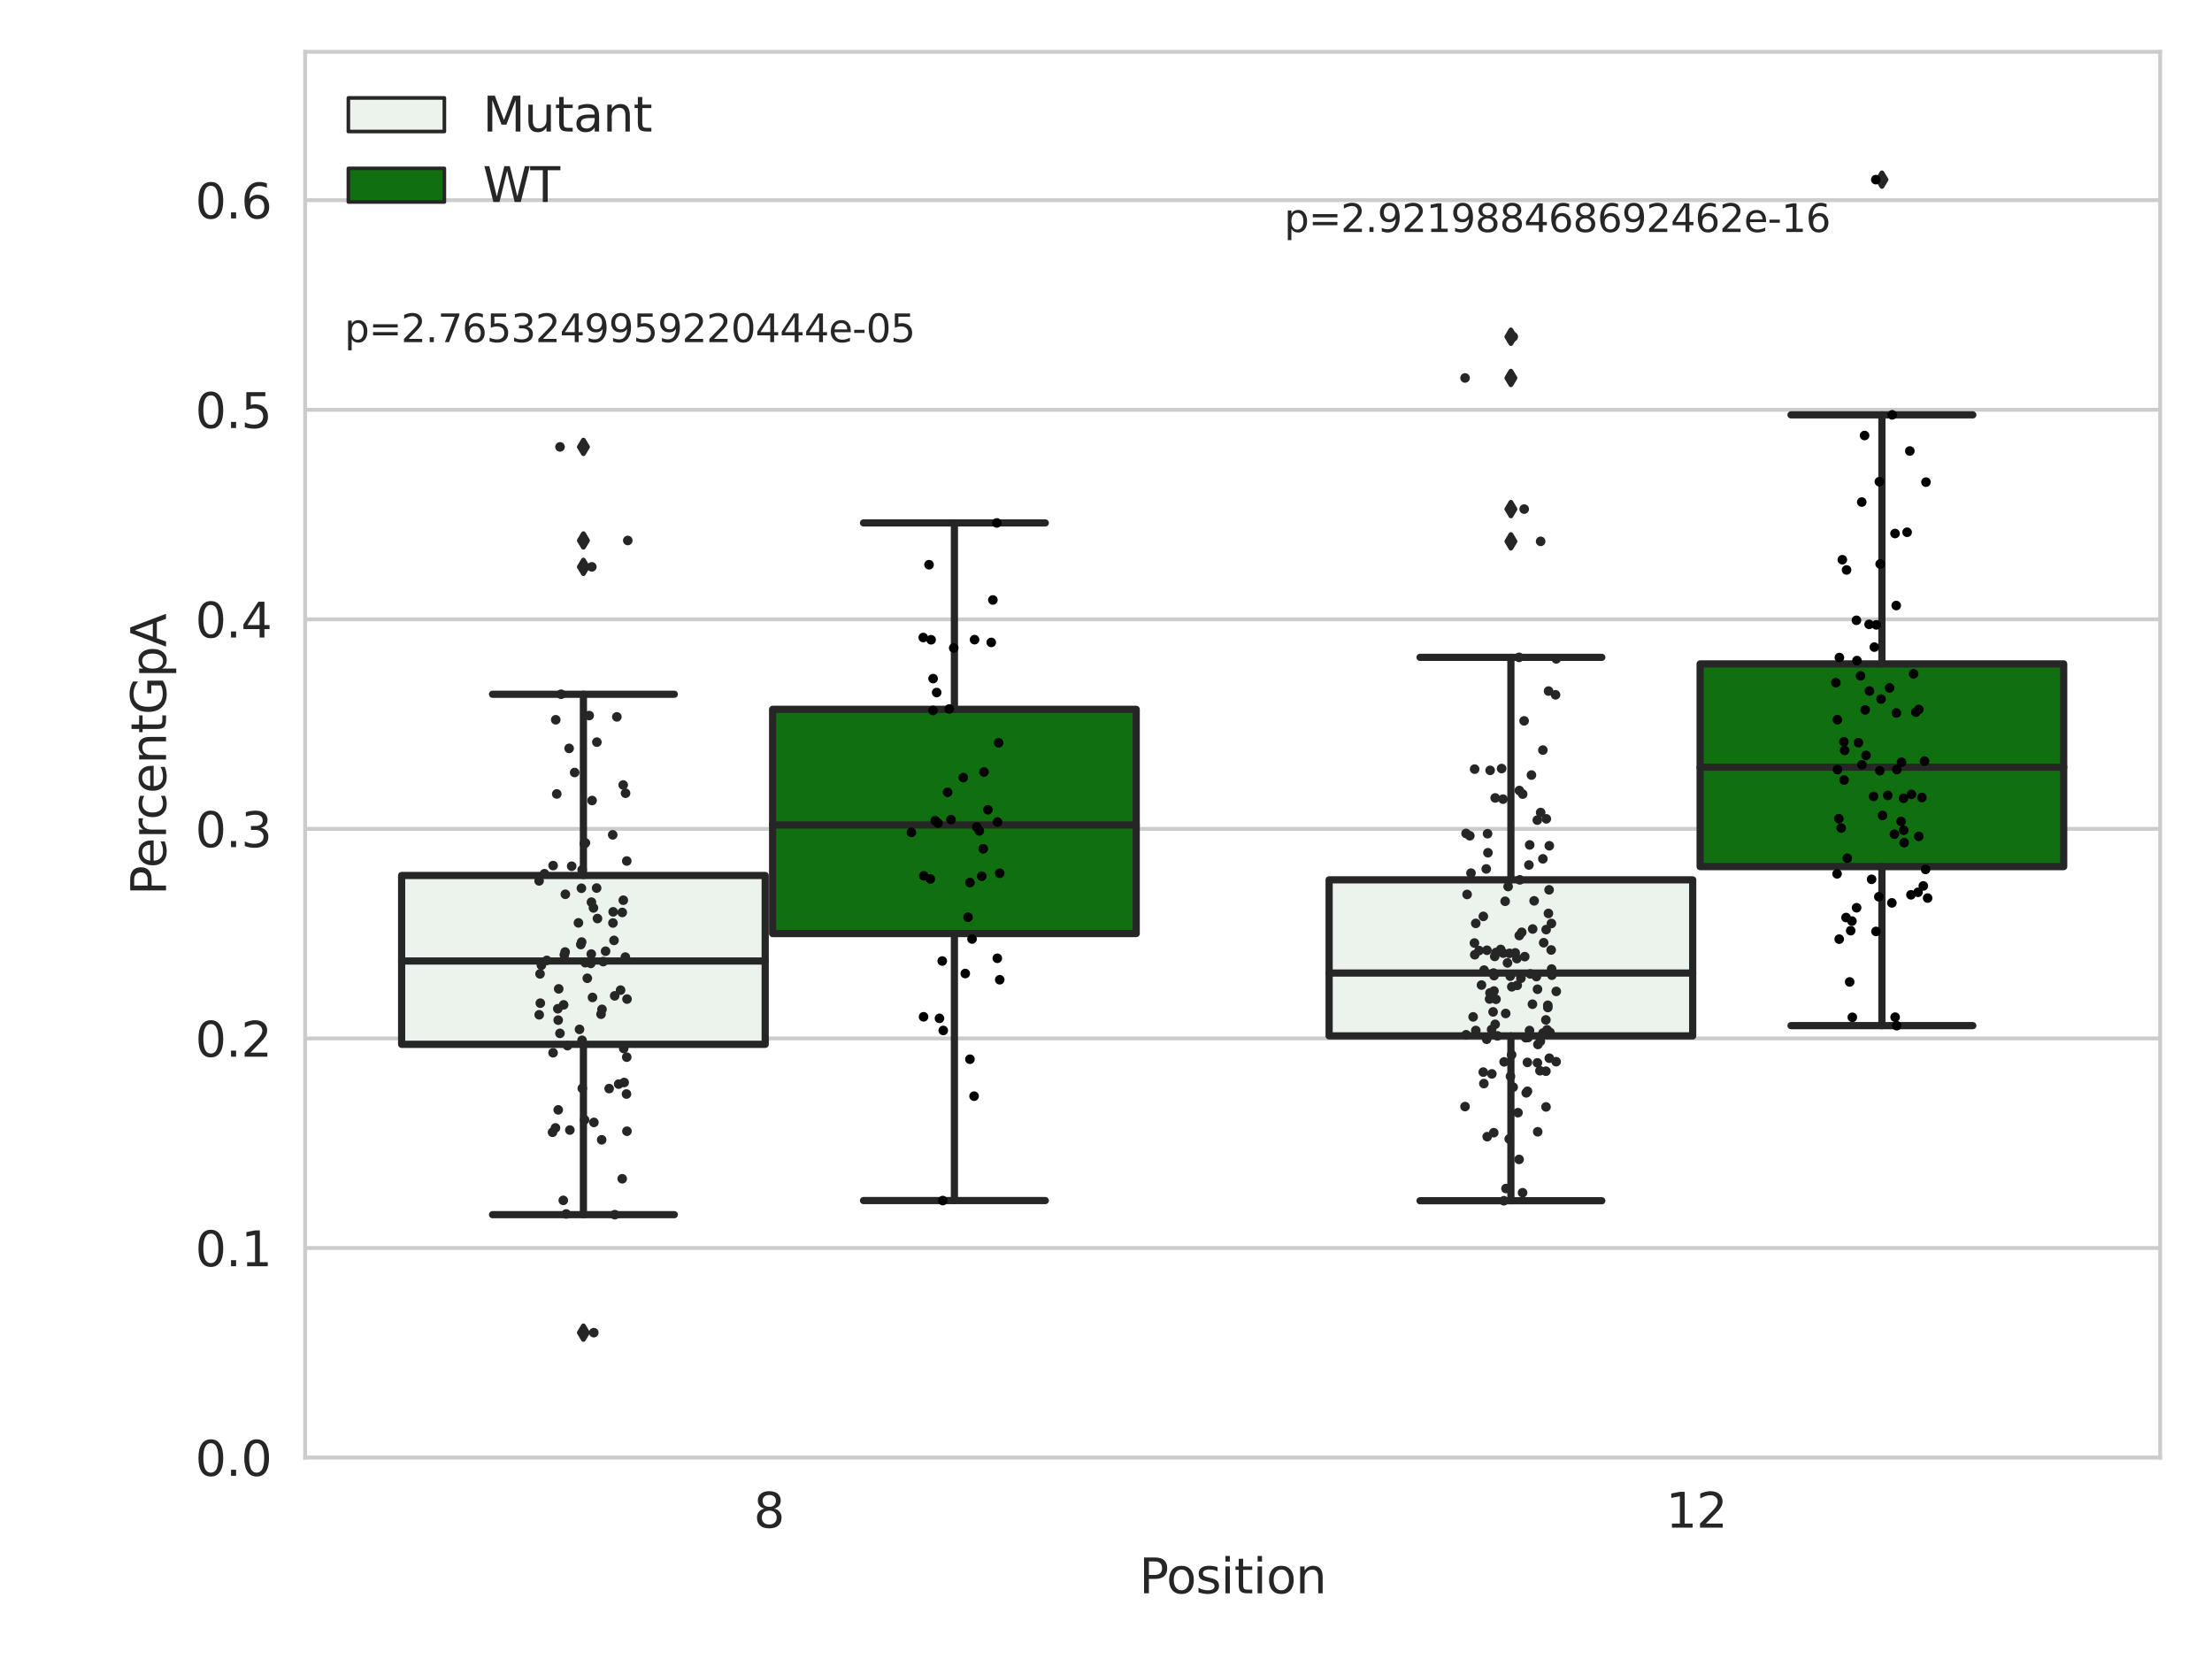 <?xml version="1.0" encoding="utf-8" standalone="no"?>
<!DOCTYPE svg PUBLIC "-//W3C//DTD SVG 1.1//EN"
  "http://www.w3.org/Graphics/SVG/1.1/DTD/svg11.dtd">
<svg xmlns:xlink="http://www.w3.org/1999/xlink" width="460.8pt" height="345.6pt" viewBox="0 0 460.8 345.6" xmlns="http://www.w3.org/2000/svg" version="1.1">
 <defs>
  <style type="text/css">*{stroke-linejoin: round; stroke-linecap: butt}</style>
 </defs>
 <g id="figure_1">
  <g id="patch_1">
   <path d="M 0 345.6 
L 460.8 345.6 
L 460.8 0 
L 0 0 
z
" style="fill: #ffffff"/>
  </g>
  <g id="axes_1">
   <g id="patch_2">
    <path d="M 63.571 303.64 
L 450 303.64 
L 450 10.8 
L 63.571 10.8 
z
" style="fill: #ffffff"/>
   </g>
   <g id="matplotlib.axis_1">
    <g id="xtick_1">
     <g id="text_1">
      <!-- 8 -->
      <g style="fill: #262626" transform="translate(156.997 318.238)scale(0.1 -0.1)">
       <defs>
        <path id="DejaVuSans-38" d="M 2034 2216 
Q 1584 2216 1326 1975 
Q 1069 1734 1069 1313 
Q 1069 891 1326 650 
Q 1584 409 2034 409 
Q 2484 409 2743 651 
Q 3003 894 3003 1313 
Q 3003 1734 2745 1975 
Q 2488 2216 2034 2216 
z
M 1403 2484 
Q 997 2584 770 2862 
Q 544 3141 544 3541 
Q 544 4100 942 4425 
Q 1341 4750 2034 4750 
Q 2731 4750 3128 4425 
Q 3525 4100 3525 3541 
Q 3525 3141 3298 2862 
Q 3072 2584 2669 2484 
Q 3125 2378 3379 2068 
Q 3634 1759 3634 1313 
Q 3634 634 3220 271 
Q 2806 -91 2034 -91 
Q 1263 -91 848 271 
Q 434 634 434 1313 
Q 434 1759 690 2068 
Q 947 2378 1403 2484 
z
M 1172 3481 
Q 1172 3119 1398 2916 
Q 1625 2713 2034 2713 
Q 2441 2713 2670 2916 
Q 2900 3119 2900 3481 
Q 2900 3844 2670 4047 
Q 2441 4250 2034 4250 
Q 1625 4250 1398 4047 
Q 1172 3844 1172 3481 
z
" transform="scale(0.016)"/>
       </defs>
       <use xlink:href="#DejaVuSans-38"/>
      </g>
     </g>
    </g>
    <g id="xtick_2">
     <g id="text_2">
      <!-- 12 -->
      <g style="fill: #262626" transform="translate(347.03 318.238)scale(0.1 -0.1)">
       <defs>
        <path id="DejaVuSans-31" d="M 794 531 
L 1825 531 
L 1825 4091 
L 703 3866 
L 703 4441 
L 1819 4666 
L 2450 4666 
L 2450 531 
L 3481 531 
L 3481 0 
L 794 0 
L 794 531 
z
" transform="scale(0.016)"/>
        <path id="DejaVuSans-32" d="M 1228 531 
L 3431 531 
L 3431 0 
L 469 0 
L 469 531 
Q 828 903 1448 1529 
Q 2069 2156 2228 2338 
Q 2531 2678 2651 2914 
Q 2772 3150 2772 3378 
Q 2772 3750 2511 3984 
Q 2250 4219 1831 4219 
Q 1534 4219 1204 4116 
Q 875 4013 500 3803 
L 500 4441 
Q 881 4594 1212 4672 
Q 1544 4750 1819 4750 
Q 2544 4750 2975 4387 
Q 3406 4025 3406 3419 
Q 3406 3131 3298 2873 
Q 3191 2616 2906 2266 
Q 2828 2175 2409 1742 
Q 1991 1309 1228 531 
z
" transform="scale(0.016)"/>
       </defs>
       <use xlink:href="#DejaVuSans-31"/>
       <use xlink:href="#DejaVuSans-32" x="63.623"/>
      </g>
     </g>
    </g>
    <g id="text_3">
     <!-- Position -->
     <g style="fill: #262626" transform="translate(237.322 331.917)scale(0.1 -0.1)">
      <defs>
       <path id="DejaVuSans-50" d="M 1259 4147 
L 1259 2394 
L 2053 2394 
Q 2494 2394 2734 2622 
Q 2975 2850 2975 3272 
Q 2975 3691 2734 3919 
Q 2494 4147 2053 4147 
L 1259 4147 
z
M 628 4666 
L 2053 4666 
Q 2838 4666 3239 4311 
Q 3641 3956 3641 3272 
Q 3641 2581 3239 2228 
Q 2838 1875 2053 1875 
L 1259 1875 
L 1259 0 
L 628 0 
L 628 4666 
z
" transform="scale(0.016)"/>
       <path id="DejaVuSans-6f" d="M 1959 3097 
Q 1497 3097 1228 2736 
Q 959 2375 959 1747 
Q 959 1119 1226 758 
Q 1494 397 1959 397 
Q 2419 397 2687 759 
Q 2956 1122 2956 1747 
Q 2956 2369 2687 2733 
Q 2419 3097 1959 3097 
z
M 1959 3584 
Q 2709 3584 3137 3096 
Q 3566 2609 3566 1747 
Q 3566 888 3137 398 
Q 2709 -91 1959 -91 
Q 1206 -91 779 398 
Q 353 888 353 1747 
Q 353 2609 779 3096 
Q 1206 3584 1959 3584 
z
" transform="scale(0.016)"/>
       <path id="DejaVuSans-73" d="M 2834 3397 
L 2834 2853 
Q 2591 2978 2328 3040 
Q 2066 3103 1784 3103 
Q 1356 3103 1142 2972 
Q 928 2841 928 2578 
Q 928 2378 1081 2264 
Q 1234 2150 1697 2047 
L 1894 2003 
Q 2506 1872 2764 1633 
Q 3022 1394 3022 966 
Q 3022 478 2636 193 
Q 2250 -91 1575 -91 
Q 1294 -91 989 -36 
Q 684 19 347 128 
L 347 722 
Q 666 556 975 473 
Q 1284 391 1588 391 
Q 1994 391 2212 530 
Q 2431 669 2431 922 
Q 2431 1156 2273 1281 
Q 2116 1406 1581 1522 
L 1381 1569 
Q 847 1681 609 1914 
Q 372 2147 372 2553 
Q 372 3047 722 3315 
Q 1072 3584 1716 3584 
Q 2034 3584 2315 3537 
Q 2597 3491 2834 3397 
z
" transform="scale(0.016)"/>
       <path id="DejaVuSans-69" d="M 603 3500 
L 1178 3500 
L 1178 0 
L 603 0 
L 603 3500 
z
M 603 4863 
L 1178 4863 
L 1178 4134 
L 603 4134 
L 603 4863 
z
" transform="scale(0.016)"/>
       <path id="DejaVuSans-74" d="M 1172 4494 
L 1172 3500 
L 2356 3500 
L 2356 3053 
L 1172 3053 
L 1172 1153 
Q 1172 725 1289 603 
Q 1406 481 1766 481 
L 2356 481 
L 2356 0 
L 1766 0 
Q 1100 0 847 248 
Q 594 497 594 1153 
L 594 3053 
L 172 3053 
L 172 3500 
L 594 3500 
L 594 4494 
L 1172 4494 
z
" transform="scale(0.016)"/>
       <path id="DejaVuSans-6e" d="M 3513 2113 
L 3513 0 
L 2938 0 
L 2938 2094 
Q 2938 2591 2744 2837 
Q 2550 3084 2163 3084 
Q 1697 3084 1428 2787 
Q 1159 2491 1159 1978 
L 1159 0 
L 581 0 
L 581 3500 
L 1159 3500 
L 1159 2956 
Q 1366 3272 1645 3428 
Q 1925 3584 2291 3584 
Q 2894 3584 3203 3211 
Q 3513 2838 3513 2113 
z
" transform="scale(0.016)"/>
      </defs>
      <use xlink:href="#DejaVuSans-50"/>
      <use xlink:href="#DejaVuSans-6f" x="56.678"/>
      <use xlink:href="#DejaVuSans-73" x="117.859"/>
      <use xlink:href="#DejaVuSans-69" x="169.959"/>
      <use xlink:href="#DejaVuSans-74" x="197.742"/>
      <use xlink:href="#DejaVuSans-69" x="236.951"/>
      <use xlink:href="#DejaVuSans-6f" x="264.734"/>
      <use xlink:href="#DejaVuSans-6e" x="325.916"/>
     </g>
    </g>
   </g>
   <g id="matplotlib.axis_2">
    <g id="ytick_1">
     <g id="line2d_1">
      <path d="M 63.571 303.64 
L 450 303.64 
" clip-path="url(#pf5382205bb)" style="fill: none; stroke: #cccccc; stroke-width: 0.8; stroke-linecap: round"/>
     </g>
     <g id="text_4">
      <!-- 0.0 -->
      <g style="fill: #262626" transform="translate(40.668 307.439)scale(0.1 -0.1)">
       <defs>
        <path id="DejaVuSans-30" d="M 2034 4250 
Q 1547 4250 1301 3770 
Q 1056 3291 1056 2328 
Q 1056 1369 1301 889 
Q 1547 409 2034 409 
Q 2525 409 2770 889 
Q 3016 1369 3016 2328 
Q 3016 3291 2770 3770 
Q 2525 4250 2034 4250 
z
M 2034 4750 
Q 2819 4750 3233 4129 
Q 3647 3509 3647 2328 
Q 3647 1150 3233 529 
Q 2819 -91 2034 -91 
Q 1250 -91 836 529 
Q 422 1150 422 2328 
Q 422 3509 836 4129 
Q 1250 4750 2034 4750 
z
" transform="scale(0.016)"/>
        <path id="DejaVuSans-2e" d="M 684 794 
L 1344 794 
L 1344 0 
L 684 0 
L 684 794 
z
" transform="scale(0.016)"/>
       </defs>
       <use xlink:href="#DejaVuSans-30"/>
       <use xlink:href="#DejaVuSans-2e" x="63.623"/>
       <use xlink:href="#DejaVuSans-30" x="95.41"/>
      </g>
     </g>
    </g>
    <g id="ytick_2">
     <g id="line2d_2">
      <path d="M 63.571 259.984 
L 450 259.984 
" clip-path="url(#pf5382205bb)" style="fill: none; stroke: #cccccc; stroke-width: 0.8; stroke-linecap: round"/>
     </g>
     <g id="text_5">
      <!-- 0.1 -->
      <g style="fill: #262626" transform="translate(40.668 263.783)scale(0.1 -0.1)">
       <use xlink:href="#DejaVuSans-30"/>
       <use xlink:href="#DejaVuSans-2e" x="63.623"/>
       <use xlink:href="#DejaVuSans-31" x="95.41"/>
      </g>
     </g>
    </g>
    <g id="ytick_3">
     <g id="line2d_3">
      <path d="M 63.571 216.328 
L 450 216.328 
" clip-path="url(#pf5382205bb)" style="fill: none; stroke: #cccccc; stroke-width: 0.8; stroke-linecap: round"/>
     </g>
     <g id="text_6">
      <!-- 0.2 -->
      <g style="fill: #262626" transform="translate(40.668 220.127)scale(0.1 -0.1)">
       <use xlink:href="#DejaVuSans-30"/>
       <use xlink:href="#DejaVuSans-2e" x="63.623"/>
       <use xlink:href="#DejaVuSans-32" x="95.41"/>
      </g>
     </g>
    </g>
    <g id="ytick_4">
     <g id="line2d_4">
      <path d="M 63.571 172.671 
L 450 172.671 
" clip-path="url(#pf5382205bb)" style="fill: none; stroke: #cccccc; stroke-width: 0.8; stroke-linecap: round"/>
     </g>
     <g id="text_7">
      <!-- 0.3 -->
      <g style="fill: #262626" transform="translate(40.668 176.47)scale(0.1 -0.1)">
       <defs>
        <path id="DejaVuSans-33" d="M 2597 2516 
Q 3050 2419 3304 2112 
Q 3559 1806 3559 1356 
Q 3559 666 3084 287 
Q 2609 -91 1734 -91 
Q 1441 -91 1130 -33 
Q 819 25 488 141 
L 488 750 
Q 750 597 1062 519 
Q 1375 441 1716 441 
Q 2309 441 2620 675 
Q 2931 909 2931 1356 
Q 2931 1769 2642 2001 
Q 2353 2234 1838 2234 
L 1294 2234 
L 1294 2753 
L 1863 2753 
Q 2328 2753 2575 2939 
Q 2822 3125 2822 3475 
Q 2822 3834 2567 4026 
Q 2313 4219 1838 4219 
Q 1578 4219 1281 4162 
Q 984 4106 628 3988 
L 628 4550 
Q 988 4650 1302 4700 
Q 1616 4750 1894 4750 
Q 2613 4750 3031 4423 
Q 3450 4097 3450 3541 
Q 3450 3153 3228 2886 
Q 3006 2619 2597 2516 
z
" transform="scale(0.016)"/>
       </defs>
       <use xlink:href="#DejaVuSans-30"/>
       <use xlink:href="#DejaVuSans-2e" x="63.623"/>
       <use xlink:href="#DejaVuSans-33" x="95.41"/>
      </g>
     </g>
    </g>
    <g id="ytick_5">
     <g id="line2d_5">
      <path d="M 63.571 129.015 
L 450 129.015 
" clip-path="url(#pf5382205bb)" style="fill: none; stroke: #cccccc; stroke-width: 0.8; stroke-linecap: round"/>
     </g>
     <g id="text_8">
      <!-- 0.4 -->
      <g style="fill: #262626" transform="translate(40.668 132.814)scale(0.1 -0.1)">
       <defs>
        <path id="DejaVuSans-34" d="M 2419 4116 
L 825 1625 
L 2419 1625 
L 2419 4116 
z
M 2253 4666 
L 3047 4666 
L 3047 1625 
L 3713 1625 
L 3713 1100 
L 3047 1100 
L 3047 0 
L 2419 0 
L 2419 1100 
L 313 1100 
L 313 1709 
L 2253 4666 
z
" transform="scale(0.016)"/>
       </defs>
       <use xlink:href="#DejaVuSans-30"/>
       <use xlink:href="#DejaVuSans-2e" x="63.623"/>
       <use xlink:href="#DejaVuSans-34" x="95.41"/>
      </g>
     </g>
    </g>
    <g id="ytick_6">
     <g id="line2d_6">
      <path d="M 63.571 85.359 
L 450 85.359 
" clip-path="url(#pf5382205bb)" style="fill: none; stroke: #cccccc; stroke-width: 0.8; stroke-linecap: round"/>
     </g>
     <g id="text_9">
      <!-- 0.5 -->
      <g style="fill: #262626" transform="translate(40.668 89.158)scale(0.1 -0.1)">
       <defs>
        <path id="DejaVuSans-35" d="M 691 4666 
L 3169 4666 
L 3169 4134 
L 1269 4134 
L 1269 2991 
Q 1406 3038 1543 3061 
Q 1681 3084 1819 3084 
Q 2600 3084 3056 2656 
Q 3513 2228 3513 1497 
Q 3513 744 3044 326 
Q 2575 -91 1722 -91 
Q 1428 -91 1123 -41 
Q 819 9 494 109 
L 494 744 
Q 775 591 1075 516 
Q 1375 441 1709 441 
Q 2250 441 2565 725 
Q 2881 1009 2881 1497 
Q 2881 1984 2565 2268 
Q 2250 2553 1709 2553 
Q 1456 2553 1204 2497 
Q 953 2441 691 2322 
L 691 4666 
z
" transform="scale(0.016)"/>
       </defs>
       <use xlink:href="#DejaVuSans-30"/>
       <use xlink:href="#DejaVuSans-2e" x="63.623"/>
       <use xlink:href="#DejaVuSans-35" x="95.41"/>
      </g>
     </g>
    </g>
    <g id="ytick_7">
     <g id="line2d_7">
      <path d="M 63.571 41.703 
L 450 41.703 
" clip-path="url(#pf5382205bb)" style="fill: none; stroke: #cccccc; stroke-width: 0.8; stroke-linecap: round"/>
     </g>
     <g id="text_10">
      <!-- 0.6 -->
      <g style="fill: #262626" transform="translate(40.668 45.502)scale(0.1 -0.1)">
       <defs>
        <path id="DejaVuSans-36" d="M 2113 2584 
Q 1688 2584 1439 2293 
Q 1191 2003 1191 1497 
Q 1191 994 1439 701 
Q 1688 409 2113 409 
Q 2538 409 2786 701 
Q 3034 994 3034 1497 
Q 3034 2003 2786 2293 
Q 2538 2584 2113 2584 
z
M 3366 4563 
L 3366 3988 
Q 3128 4100 2886 4159 
Q 2644 4219 2406 4219 
Q 1781 4219 1451 3797 
Q 1122 3375 1075 2522 
Q 1259 2794 1537 2939 
Q 1816 3084 2150 3084 
Q 2853 3084 3261 2657 
Q 3669 2231 3669 1497 
Q 3669 778 3244 343 
Q 2819 -91 2113 -91 
Q 1303 -91 875 529 
Q 447 1150 447 2328 
Q 447 3434 972 4092 
Q 1497 4750 2381 4750 
Q 2619 4750 2861 4703 
Q 3103 4656 3366 4563 
z
" transform="scale(0.016)"/>
       </defs>
       <use xlink:href="#DejaVuSans-30"/>
       <use xlink:href="#DejaVuSans-2e" x="63.623"/>
       <use xlink:href="#DejaVuSans-36" x="95.41"/>
      </g>
     </g>
    </g>
    <g id="text_11">
     <!-- PercentGpA -->
     <g style="fill: #262626" transform="translate(34.588 186.497)rotate(-90)scale(0.1 -0.1)">
      <defs>
       <path id="DejaVuSans-65" d="M 3597 1894 
L 3597 1613 
L 953 1613 
Q 991 1019 1311 708 
Q 1631 397 2203 397 
Q 2534 397 2845 478 
Q 3156 559 3463 722 
L 3463 178 
Q 3153 47 2828 -22 
Q 2503 -91 2169 -91 
Q 1331 -91 842 396 
Q 353 884 353 1716 
Q 353 2575 817 3079 
Q 1281 3584 2069 3584 
Q 2775 3584 3186 3129 
Q 3597 2675 3597 1894 
z
M 3022 2063 
Q 3016 2534 2758 2815 
Q 2500 3097 2075 3097 
Q 1594 3097 1305 2825 
Q 1016 2553 972 2059 
L 3022 2063 
z
" transform="scale(0.016)"/>
       <path id="DejaVuSans-72" d="M 2631 2963 
Q 2534 3019 2420 3045 
Q 2306 3072 2169 3072 
Q 1681 3072 1420 2755 
Q 1159 2438 1159 1844 
L 1159 0 
L 581 0 
L 581 3500 
L 1159 3500 
L 1159 2956 
Q 1341 3275 1631 3429 
Q 1922 3584 2338 3584 
Q 2397 3584 2469 3576 
Q 2541 3569 2628 3553 
L 2631 2963 
z
" transform="scale(0.016)"/>
       <path id="DejaVuSans-63" d="M 3122 3366 
L 3122 2828 
Q 2878 2963 2633 3030 
Q 2388 3097 2138 3097 
Q 1578 3097 1268 2742 
Q 959 2388 959 1747 
Q 959 1106 1268 751 
Q 1578 397 2138 397 
Q 2388 397 2633 464 
Q 2878 531 3122 666 
L 3122 134 
Q 2881 22 2623 -34 
Q 2366 -91 2075 -91 
Q 1284 -91 818 406 
Q 353 903 353 1747 
Q 353 2603 823 3093 
Q 1294 3584 2113 3584 
Q 2378 3584 2631 3529 
Q 2884 3475 3122 3366 
z
" transform="scale(0.016)"/>
       <path id="DejaVuSans-47" d="M 3809 666 
L 3809 1919 
L 2778 1919 
L 2778 2438 
L 4434 2438 
L 4434 434 
Q 4069 175 3628 42 
Q 3188 -91 2688 -91 
Q 1594 -91 976 548 
Q 359 1188 359 2328 
Q 359 3472 976 4111 
Q 1594 4750 2688 4750 
Q 3144 4750 3555 4637 
Q 3966 4525 4313 4306 
L 4313 3634 
Q 3963 3931 3569 4081 
Q 3175 4231 2741 4231 
Q 1884 4231 1454 3753 
Q 1025 3275 1025 2328 
Q 1025 1384 1454 906 
Q 1884 428 2741 428 
Q 3075 428 3337 486 
Q 3600 544 3809 666 
z
" transform="scale(0.016)"/>
       <path id="DejaVuSans-70" d="M 1159 525 
L 1159 -1331 
L 581 -1331 
L 581 3500 
L 1159 3500 
L 1159 2969 
Q 1341 3281 1617 3432 
Q 1894 3584 2278 3584 
Q 2916 3584 3314 3078 
Q 3713 2572 3713 1747 
Q 3713 922 3314 415 
Q 2916 -91 2278 -91 
Q 1894 -91 1617 61 
Q 1341 213 1159 525 
z
M 3116 1747 
Q 3116 2381 2855 2742 
Q 2594 3103 2138 3103 
Q 1681 3103 1420 2742 
Q 1159 2381 1159 1747 
Q 1159 1113 1420 752 
Q 1681 391 2138 391 
Q 2594 391 2855 752 
Q 3116 1113 3116 1747 
z
" transform="scale(0.016)"/>
       <path id="DejaVuSans-41" d="M 2188 4044 
L 1331 1722 
L 3047 1722 
L 2188 4044 
z
M 1831 4666 
L 2547 4666 
L 4325 0 
L 3669 0 
L 3244 1197 
L 1141 1197 
L 716 0 
L 50 0 
L 1831 4666 
z
" transform="scale(0.016)"/>
      </defs>
      <use xlink:href="#DejaVuSans-50"/>
      <use xlink:href="#DejaVuSans-65" x="56.678"/>
      <use xlink:href="#DejaVuSans-72" x="118.201"/>
      <use xlink:href="#DejaVuSans-63" x="157.064"/>
      <use xlink:href="#DejaVuSans-65" x="212.045"/>
      <use xlink:href="#DejaVuSans-6e" x="273.568"/>
      <use xlink:href="#DejaVuSans-74" x="336.947"/>
      <use xlink:href="#DejaVuSans-47" x="376.156"/>
      <use xlink:href="#DejaVuSans-70" x="453.646"/>
      <use xlink:href="#DejaVuSans-41" x="517.123"/>
     </g>
    </g>
   </g>
   <g id="patch_3">
    <path d="M 83.666 217.553 
L 159.406 217.553 
L 159.406 182.384 
L 83.666 182.384 
L 83.666 217.553 
z
" clip-path="url(#pf5382205bb)" style="fill: #ecf2ec; stroke: #262626; stroke-width: 1.5; stroke-linejoin: miter"/>
   </g>
   <g id="patch_4">
    <path d="M 160.951 194.478 
L 236.691 194.478 
L 236.691 147.767 
L 160.951 147.767 
L 160.951 194.478 
z
" clip-path="url(#pf5382205bb)" style="fill: #107010; stroke: #262626; stroke-width: 1.5; stroke-linejoin: miter"/>
   </g>
   <g id="patch_5">
    <path d="M 276.88 215.791 
L 352.62 215.791 
L 352.62 183.291 
L 276.88 183.291 
L 276.88 215.791 
z
" clip-path="url(#pf5382205bb)" style="fill: #ecf2ec; stroke: #262626; stroke-width: 1.5; stroke-linejoin: miter"/>
   </g>
   <g id="patch_6">
    <path d="M 354.166 180.529 
L 429.906 180.529 
L 429.906 138.302 
L 354.166 138.302 
L 354.166 180.529 
z
" clip-path="url(#pf5382205bb)" style="fill: #107010; stroke: #262626; stroke-width: 1.5; stroke-linejoin: miter"/>
   </g>
   <g id="patch_7">
    <path d="M 160.178 303.64 
L 160.178 303.64 
L 160.178 303.64 
L 160.178 303.64 
z
" clip-path="url(#pf5382205bb)" style="fill: #ecf2ec; stroke: #262626; stroke-width: 0.75; stroke-linejoin: miter"/>
   </g>
   <g id="patch_8">
    <path d="M 160.178 303.64 
L 160.178 303.64 
L 160.178 303.64 
L 160.178 303.64 
z
" clip-path="url(#pf5382205bb)" style="fill: #107010; stroke: #262626; stroke-width: 0.75; stroke-linejoin: miter"/>
   </g>
   <g id="PathCollection_1"/>
   <g id="PathCollection_2"/>
   <g id="line2d_8">
    <path d="M 121.536 217.553 
L 121.536 253.036 
" clip-path="url(#pf5382205bb)" style="fill: none; stroke: #262626; stroke-width: 1.5; stroke-linecap: round"/>
   </g>
   <g id="line2d_9">
    <path d="M 121.536 182.384 
L 121.536 144.626 
" clip-path="url(#pf5382205bb)" style="fill: none; stroke: #262626; stroke-width: 1.5; stroke-linecap: round"/>
   </g>
   <g id="line2d_10">
    <path d="M 102.601 253.036 
L 140.471 253.036 
" clip-path="url(#pf5382205bb)" style="fill: none; stroke: #262626; stroke-width: 1.5; stroke-linecap: round"/>
   </g>
   <g id="line2d_11">
    <path d="M 102.601 144.626 
L 140.471 144.626 
" clip-path="url(#pf5382205bb)" style="fill: none; stroke: #262626; stroke-width: 1.5; stroke-linecap: round"/>
   </g>
   <g id="line2d_12">
    <defs>
     <path id="ma5cee145c9" d="M -0 1.414 
L 0.849 0 
L 0 -1.414 
L -0.849 -0 
z
" style="stroke: #262626; stroke-linejoin: miter"/>
    </defs>
    <g clip-path="url(#pf5382205bb)">
     <use xlink:href="#ma5cee145c9" x="121.536" y="277.617" style="fill: #262626; stroke: #262626; stroke-linejoin: miter"/>
     <use xlink:href="#ma5cee145c9" x="121.536" y="118.087" style="fill: #262626; stroke: #262626; stroke-linejoin: miter"/>
     <use xlink:href="#ma5cee145c9" x="121.536" y="93.097" style="fill: #262626; stroke: #262626; stroke-linejoin: miter"/>
     <use xlink:href="#ma5cee145c9" x="121.536" y="112.593" style="fill: #262626; stroke: #262626; stroke-linejoin: miter"/>
    </g>
   </g>
   <g id="line2d_13">
    <path d="M 198.821 194.478 
L 198.821 250.102 
" clip-path="url(#pf5382205bb)" style="fill: none; stroke: #262626; stroke-width: 1.5; stroke-linecap: round"/>
   </g>
   <g id="line2d_14">
    <path d="M 198.821 147.767 
L 198.821 108.934 
" clip-path="url(#pf5382205bb)" style="fill: none; stroke: #262626; stroke-width: 1.5; stroke-linecap: round"/>
   </g>
   <g id="line2d_15">
    <path d="M 179.886 250.102 
L 217.756 250.102 
" clip-path="url(#pf5382205bb)" style="fill: none; stroke: #262626; stroke-width: 1.5; stroke-linecap: round"/>
   </g>
   <g id="line2d_16">
    <path d="M 179.886 108.934 
L 217.756 108.934 
" clip-path="url(#pf5382205bb)" style="fill: none; stroke: #262626; stroke-width: 1.5; stroke-linecap: round"/>
   </g>
   <g id="line2d_17"/>
   <g id="line2d_18">
    <path d="M 314.75 215.791 
L 314.75 250.139 
" clip-path="url(#pf5382205bb)" style="fill: none; stroke: #262626; stroke-width: 1.5; stroke-linecap: round"/>
   </g>
   <g id="line2d_19">
    <path d="M 314.75 183.291 
L 314.75 136.94 
" clip-path="url(#pf5382205bb)" style="fill: none; stroke: #262626; stroke-width: 1.5; stroke-linecap: round"/>
   </g>
   <g id="line2d_20">
    <path d="M 295.815 250.139 
L 333.685 250.139 
" clip-path="url(#pf5382205bb)" style="fill: none; stroke: #262626; stroke-width: 1.5; stroke-linecap: round"/>
   </g>
   <g id="line2d_21">
    <path d="M 295.815 136.94 
L 333.685 136.94 
" clip-path="url(#pf5382205bb)" style="fill: none; stroke: #262626; stroke-width: 1.5; stroke-linecap: round"/>
   </g>
   <g id="line2d_22">
    <g clip-path="url(#pf5382205bb)">
     <use xlink:href="#ma5cee145c9" x="314.75" y="70.152" style="fill: #262626; stroke: #262626; stroke-linejoin: miter"/>
     <use xlink:href="#ma5cee145c9" x="314.75" y="112.773" style="fill: #262626; stroke: #262626; stroke-linejoin: miter"/>
     <use xlink:href="#ma5cee145c9" x="314.75" y="106.055" style="fill: #262626; stroke: #262626; stroke-linejoin: miter"/>
     <use xlink:href="#ma5cee145c9" x="314.75" y="78.736" style="fill: #262626; stroke: #262626; stroke-linejoin: miter"/>
    </g>
   </g>
   <g id="line2d_23">
    <path d="M 392.036 180.529 
L 392.036 213.658 
" clip-path="url(#pf5382205bb)" style="fill: none; stroke: #262626; stroke-width: 1.5; stroke-linecap: round"/>
   </g>
   <g id="line2d_24">
    <path d="M 392.036 138.302 
L 392.036 86.423 
" clip-path="url(#pf5382205bb)" style="fill: none; stroke: #262626; stroke-width: 1.5; stroke-linecap: round"/>
   </g>
   <g id="line2d_25">
    <path d="M 373.101 213.658 
L 410.971 213.658 
" clip-path="url(#pf5382205bb)" style="fill: none; stroke: #262626; stroke-width: 1.5; stroke-linecap: round"/>
   </g>
   <g id="line2d_26">
    <path d="M 373.101 86.423 
L 410.971 86.423 
" clip-path="url(#pf5382205bb)" style="fill: none; stroke: #262626; stroke-width: 1.5; stroke-linecap: round"/>
   </g>
   <g id="line2d_27">
    <g clip-path="url(#pf5382205bb)">
     <use xlink:href="#ma5cee145c9" x="392.036" y="37.422" style="fill: #262626; stroke: #262626; stroke-linejoin: miter"/>
    </g>
   </g>
   <g id="line2d_28">
    <path d="M 83.666 200.196 
L 159.406 200.196 
" clip-path="url(#pf5382205bb)" style="fill: none; stroke: #262626; stroke-width: 1.5; stroke-linecap: round"/>
   </g>
   <g id="line2d_29">
    <path d="M 160.951 171.864 
L 236.691 171.864 
" clip-path="url(#pf5382205bb)" style="fill: none; stroke: #262626; stroke-width: 1.5; stroke-linecap: round"/>
   </g>
   <g id="line2d_30">
    <path d="M 276.88 202.706 
L 352.62 202.706 
" clip-path="url(#pf5382205bb)" style="fill: none; stroke: #262626; stroke-width: 1.5; stroke-linecap: round"/>
   </g>
   <g id="line2d_31">
    <path d="M 354.166 159.82 
L 429.906 159.82 
" clip-path="url(#pf5382205bb)" style="fill: none; stroke: #262626; stroke-width: 1.5; stroke-linecap: round"/>
   </g>
   <g id="patch_9">
    <path d="M 63.571 303.64 
L 63.571 10.8 
" style="fill: none; stroke: #cccccc; stroke-width: 0.8; stroke-linejoin: miter; stroke-linecap: square"/>
   </g>
   <g id="patch_10">
    <path d="M 450 303.64 
L 450 10.8 
" style="fill: none; stroke: #cccccc; stroke-width: 0.8; stroke-linejoin: miter; stroke-linecap: square"/>
   </g>
   <g id="patch_11">
    <path d="M 63.571 303.64 
L 450 303.64 
" style="fill: none; stroke: #cccccc; stroke-width: 0.8; stroke-linejoin: miter; stroke-linecap: square"/>
   </g>
   <g id="patch_12">
    <path d="M 63.571 10.8 
L 450 10.8 
" style="fill: none; stroke: #cccccc; stroke-width: 0.8; stroke-linejoin: miter; stroke-linecap: square"/>
   </g>
   <g id="PathCollection_3">
    <defs>
     <path id="C0_0_f298d11cd4" d="M 0 1 
C 0.265 1 0.52 0.895 0.707 0.707 
C 0.895 0.52 1 0.265 1 -0 
C 1 -0.265 0.895 -0.52 0.707 -0.707 
C 0.52 -0.895 0.265 -1 0 -1 
C -0.265 -1 -0.52 -0.895 -0.707 -0.707 
C -0.895 -0.52 -1 -0.265 -1 0 
C -1 0.265 -0.895 0.52 -0.707 0.707 
C -0.52 0.895 -0.265 1 0 1 
z
"/>
    </defs>
    <g clip-path="url(#pf5382205bb)">
     <use xlink:href="#C0_0_f298d11cd4" x="130.313" y="165.244" style="fill: #262626"/>
    </g>
    <g clip-path="url(#pf5382205bb)">
     <use xlink:href="#C0_0_f298d11cd4" x="118.562" y="155.902" style="fill: #262626"/>
    </g>
    <g clip-path="url(#pf5382205bb)">
     <use xlink:href="#C0_0_f298d11cd4" x="123.339" y="166.762" style="fill: #262626"/>
    </g>
    <g clip-path="url(#pf5382205bb)">
     <use xlink:href="#C0_0_f298d11cd4" x="115.771" y="149.941" style="fill: #262626"/>
    </g>
    <g clip-path="url(#pf5382205bb)">
     <use xlink:href="#C0_0_f298d11cd4" x="130.025" y="225.501" style="fill: #262626"/>
    </g>
    <g clip-path="url(#pf5382205bb)">
     <use xlink:href="#C0_0_f298d11cd4" x="121.169" y="196.248" style="fill: #262626"/>
    </g>
    <g clip-path="url(#pf5382205bb)">
     <use xlink:href="#C0_0_f298d11cd4" x="117.343" y="250.06" style="fill: #262626"/>
    </g>
    <g clip-path="url(#pf5382205bb)">
     <use xlink:href="#C0_0_f298d11cd4" x="121.781" y="233.283" style="fill: #262626"/>
    </g>
    <g clip-path="url(#pf5382205bb)">
     <use xlink:href="#C0_0_f298d11cd4" x="113.909" y="200.067" style="fill: #262626"/>
    </g>
    <g clip-path="url(#pf5382205bb)">
     <use xlink:href="#C0_0_f298d11cd4" x="128.88" y="225.843" style="fill: #262626"/>
    </g>
    <g clip-path="url(#pf5382205bb)">
     <use xlink:href="#C0_0_f298d11cd4" x="118.214" y="217.833" style="fill: #262626"/>
    </g>
    <g clip-path="url(#pf5382205bb)">
     <use xlink:href="#C0_0_f298d11cd4" x="115.718" y="234.961" style="fill: #262626"/>
    </g>
    <g clip-path="url(#pf5382205bb)">
     <use xlink:href="#C0_0_f298d11cd4" x="117.563" y="198.915" style="fill: #262626"/>
    </g>
    <g clip-path="url(#pf5382205bb)">
     <use xlink:href="#C0_0_f298d11cd4" x="116.203" y="210.138" style="fill: #262626"/>
    </g>
    <g clip-path="url(#pf5382205bb)">
     <use xlink:href="#C0_0_f298d11cd4" x="121.253" y="216.712" style="fill: #262626"/>
    </g>
    <g clip-path="url(#pf5382205bb)">
     <use xlink:href="#C0_0_f298d11cd4" x="124.341" y="154.603" style="fill: #262626"/>
    </g>
    <g clip-path="url(#pf5382205bb)">
     <use xlink:href="#C0_0_f298d11cd4" x="121.917" y="200.546" style="fill: #262626"/>
    </g>
    <g clip-path="url(#pf5382205bb)">
     <use xlink:href="#C0_0_f298d11cd4" x="123.174" y="198.748" style="fill: #262626"/>
    </g>
    <g clip-path="url(#pf5382205bb)">
     <use xlink:href="#C0_0_f298d11cd4" x="118.707" y="235.413" style="fill: #262626"/>
    </g>
    <g clip-path="url(#pf5382205bb)">
     <use xlink:href="#C0_0_f298d11cd4" x="130.603" y="235.654" style="fill: #262626"/>
    </g>
    <g clip-path="url(#pf5382205bb)">
     <use xlink:href="#C0_0_f298d11cd4" x="112.56" y="208.978" style="fill: #262626"/>
    </g>
    <g clip-path="url(#pf5382205bb)">
     <use xlink:href="#C0_0_f298d11cd4" x="123.291" y="118.087" style="fill: #262626"/>
    </g>
    <g clip-path="url(#pf5382205bb)">
     <use xlink:href="#C0_0_f298d11cd4" x="116.388" y="205.999" style="fill: #262626"/>
    </g>
    <g clip-path="url(#pf5382205bb)">
     <use xlink:href="#C0_0_f298d11cd4" x="123.721" y="233.82" style="fill: #262626"/>
    </g>
    <g clip-path="url(#pf5382205bb)">
     <use xlink:href="#C0_0_f298d11cd4" x="130.565" y="220.224" style="fill: #262626"/>
    </g>
    <g clip-path="url(#pf5382205bb)">
     <use xlink:href="#C0_0_f298d11cd4" x="125.34" y="237.444" style="fill: #262626"/>
    </g>
    <g clip-path="url(#pf5382205bb)">
     <use xlink:href="#C0_0_f298d11cd4" x="125.405" y="210.268" style="fill: #262626"/>
    </g>
    <g clip-path="url(#pf5382205bb)">
     <use xlink:href="#C0_0_f298d11cd4" x="117.728" y="198.317" style="fill: #262626"/>
    </g>
    <g clip-path="url(#pf5382205bb)">
     <use xlink:href="#C0_0_f298d11cd4" x="129.822" y="163.524" style="fill: #262626"/>
    </g>
    <g clip-path="url(#pf5382205bb)">
     <use xlink:href="#C0_0_f298d11cd4" x="128.05" y="207.452" style="fill: #262626"/>
    </g>
    <g clip-path="url(#pf5382205bb)">
     <use xlink:href="#C0_0_f298d11cd4" x="128.502" y="149.34" style="fill: #262626"/>
    </g>
    <g clip-path="url(#pf5382205bb)">
     <use xlink:href="#C0_0_f298d11cd4" x="124.288" y="185" style="fill: #262626"/>
    </g>
    <g clip-path="url(#pf5382205bb)">
     <use xlink:href="#C0_0_f298d11cd4" x="128.076" y="253.036" style="fill: #262626"/>
    </g>
    <g clip-path="url(#pf5382205bb)">
     <use xlink:href="#C0_0_f298d11cd4" x="117.417" y="209.332" style="fill: #262626"/>
    </g>
    <g clip-path="url(#pf5382205bb)">
     <use xlink:href="#C0_0_f298d11cd4" x="123.43" y="207.784" style="fill: #262626"/>
    </g>
    <g clip-path="url(#pf5382205bb)">
     <use xlink:href="#C0_0_f298d11cd4" x="120.99" y="196.765" style="fill: #262626"/>
    </g>
    <g clip-path="url(#pf5382205bb)">
     <use xlink:href="#C0_0_f298d11cd4" x="121.954" y="175.601" style="fill: #262626"/>
    </g>
    <g clip-path="url(#pf5382205bb)">
     <use xlink:href="#C0_0_f298d11cd4" x="123.701" y="277.617" style="fill: #262626"/>
    </g>
    <g clip-path="url(#pf5382205bb)">
     <use xlink:href="#C0_0_f298d11cd4" x="122.737" y="149.062" style="fill: #262626"/>
    </g>
    <g clip-path="url(#pf5382205bb)">
     <use xlink:href="#C0_0_f298d11cd4" x="112.499" y="202.881" style="fill: #262626"/>
    </g>
    <g clip-path="url(#pf5382205bb)">
     <use xlink:href="#C0_0_f298d11cd4" x="130.566" y="179.365" style="fill: #262626"/>
    </g>
    <g clip-path="url(#pf5382205bb)">
     <use xlink:href="#C0_0_f298d11cd4" x="124.464" y="191.347" style="fill: #262626"/>
    </g>
    <g clip-path="url(#pf5382205bb)">
     <use xlink:href="#C0_0_f298d11cd4" x="121.3" y="226.734" style="fill: #262626"/>
    </g>
    <g clip-path="url(#pf5382205bb)">
     <use xlink:href="#C0_0_f298d11cd4" x="127.907" y="195.902" style="fill: #262626"/>
    </g>
    <g clip-path="url(#pf5382205bb)">
     <use xlink:href="#C0_0_f298d11cd4" x="115.984" y="165.394" style="fill: #262626"/>
    </g>
    <g clip-path="url(#pf5382205bb)">
     <use xlink:href="#C0_0_f298d11cd4" x="129.93" y="218.424" style="fill: #262626"/>
    </g>
    <g clip-path="url(#pf5382205bb)">
     <use xlink:href="#C0_0_f298d11cd4" x="113.428" y="182.011" style="fill: #262626"/>
    </g>
    <g clip-path="url(#pf5382205bb)">
     <use xlink:href="#C0_0_f298d11cd4" x="127.688" y="192.274" style="fill: #262626"/>
    </g>
    <g clip-path="url(#pf5382205bb)">
     <use xlink:href="#C0_0_f298d11cd4" x="127.639" y="173.91" style="fill: #262626"/>
    </g>
    <g clip-path="url(#pf5382205bb)">
     <use xlink:href="#C0_0_f298d11cd4" x="117.947" y="252.884" style="fill: #262626"/>
    </g>
    <g clip-path="url(#pf5382205bb)">
     <use xlink:href="#C0_0_f298d11cd4" x="123.069" y="200.698" style="fill: #262626"/>
    </g>
    <g clip-path="url(#pf5382205bb)">
     <use xlink:href="#C0_0_f298d11cd4" x="115.103" y="235.871" style="fill: #262626"/>
    </g>
    <g clip-path="url(#pf5382205bb)">
     <use xlink:href="#C0_0_f298d11cd4" x="126.155" y="198.153" style="fill: #262626"/>
    </g>
    <g clip-path="url(#pf5382205bb)">
     <use xlink:href="#C0_0_f298d11cd4" x="130.508" y="227.905" style="fill: #262626"/>
    </g>
    <g clip-path="url(#pf5382205bb)">
     <use xlink:href="#C0_0_f298d11cd4" x="112.327" y="211.399" style="fill: #262626"/>
    </g>
    <g clip-path="url(#pf5382205bb)">
     <use xlink:href="#C0_0_f298d11cd4" x="123.209" y="187.938" style="fill: #262626"/>
    </g>
    <g clip-path="url(#pf5382205bb)">
     <use xlink:href="#C0_0_f298d11cd4" x="116.291" y="231.205" style="fill: #262626"/>
    </g>
    <g clip-path="url(#pf5382205bb)">
     <use xlink:href="#C0_0_f298d11cd4" x="120.499" y="192.251" style="fill: #262626"/>
    </g>
    <g clip-path="url(#pf5382205bb)">
     <use xlink:href="#C0_0_f298d11cd4" x="125.207" y="211.275" style="fill: #262626"/>
    </g>
    <g clip-path="url(#pf5382205bb)">
     <use xlink:href="#C0_0_f298d11cd4" x="116.281" y="212.514" style="fill: #262626"/>
    </g>
    <g clip-path="url(#pf5382205bb)">
     <use xlink:href="#C0_0_f298d11cd4" x="129.616" y="245.559" style="fill: #262626"/>
    </g>
    <g clip-path="url(#pf5382205bb)">
     <use xlink:href="#C0_0_f298d11cd4" x="121.273" y="181.197" style="fill: #262626"/>
    </g>
    <g clip-path="url(#pf5382205bb)">
     <use xlink:href="#C0_0_f298d11cd4" x="116.881" y="144.626" style="fill: #262626"/>
    </g>
    <g clip-path="url(#pf5382205bb)">
     <use xlink:href="#C0_0_f298d11cd4" x="116.647" y="215.27" style="fill: #262626"/>
    </g>
    <g clip-path="url(#pf5382205bb)">
     <use xlink:href="#C0_0_f298d11cd4" x="115.223" y="180.318" style="fill: #262626"/>
    </g>
    <g clip-path="url(#pf5382205bb)">
     <use xlink:href="#C0_0_f298d11cd4" x="112.783" y="201.081" style="fill: #262626"/>
    </g>
    <g clip-path="url(#pf5382205bb)">
     <use xlink:href="#C0_0_f298d11cd4" x="129.277" y="206.262" style="fill: #262626"/>
    </g>
    <g clip-path="url(#pf5382205bb)">
     <use xlink:href="#C0_0_f298d11cd4" x="129.847" y="187.532" style="fill: #262626"/>
    </g>
    <g clip-path="url(#pf5382205bb)">
     <use xlink:href="#C0_0_f298d11cd4" x="115.218" y="219.313" style="fill: #262626"/>
    </g>
    <g clip-path="url(#pf5382205bb)">
     <use xlink:href="#C0_0_f298d11cd4" x="130.618" y="208.126" style="fill: #262626"/>
    </g>
    <g clip-path="url(#pf5382205bb)">
     <use xlink:href="#C0_0_f298d11cd4" x="117.773" y="186.294" style="fill: #262626"/>
    </g>
    <g clip-path="url(#pf5382205bb)">
     <use xlink:href="#C0_0_f298d11cd4" x="121.118" y="185.04" style="fill: #262626"/>
    </g>
    <g clip-path="url(#pf5382205bb)">
     <use xlink:href="#C0_0_f298d11cd4" x="122.346" y="203.79" style="fill: #262626"/>
    </g>
    <g clip-path="url(#pf5382205bb)">
     <use xlink:href="#C0_0_f298d11cd4" x="112.304" y="183.504" style="fill: #262626"/>
    </g>
    <g clip-path="url(#pf5382205bb)">
     <use xlink:href="#C0_0_f298d11cd4" x="125.657" y="200.326" style="fill: #262626"/>
    </g>
    <g clip-path="url(#pf5382205bb)">
     <use xlink:href="#C0_0_f298d11cd4" x="129.626" y="190.078" style="fill: #262626"/>
    </g>
    <g clip-path="url(#pf5382205bb)">
     <use xlink:href="#C0_0_f298d11cd4" x="116.66" y="93.097" style="fill: #262626"/>
    </g>
    <g clip-path="url(#pf5382205bb)">
     <use xlink:href="#C0_0_f298d11cd4" x="130.267" y="199.377" style="fill: #262626"/>
    </g>
    <g clip-path="url(#pf5382205bb)">
     <use xlink:href="#C0_0_f298d11cd4" x="123.628" y="189.134" style="fill: #262626"/>
    </g>
    <g clip-path="url(#pf5382205bb)">
     <use xlink:href="#C0_0_f298d11cd4" x="130.781" y="112.593" style="fill: #262626"/>
    </g>
    <g clip-path="url(#pf5382205bb)">
     <use xlink:href="#C0_0_f298d11cd4" x="127.732" y="189.952" style="fill: #262626"/>
    </g>
    <g clip-path="url(#pf5382205bb)">
     <use xlink:href="#C0_0_f298d11cd4" x="121.735" y="175.771" style="fill: #262626"/>
    </g>
    <g clip-path="url(#pf5382205bb)">
     <use xlink:href="#C0_0_f298d11cd4" x="119.09" y="180.446" style="fill: #262626"/>
    </g>
    <g clip-path="url(#pf5382205bb)">
     <use xlink:href="#C0_0_f298d11cd4" x="120.723" y="214.437" style="fill: #262626"/>
    </g>
    <g clip-path="url(#pf5382205bb)">
     <use xlink:href="#C0_0_f298d11cd4" x="126.897" y="226.772" style="fill: #262626"/>
    </g>
    <g clip-path="url(#pf5382205bb)">
     <use xlink:href="#C0_0_f298d11cd4" x="119.707" y="160.923" style="fill: #262626"/>
    </g>
   </g>
   <g id="PathCollection_4">
    <defs>
     <path id="C1_0_2aa19746f6" d="M 0 1 
C 0.265 1 0.52 0.895 0.707 0.707 
C 0.895 0.52 1 0.265 1 -0 
C 1 -0.265 0.895 -0.52 0.707 -0.707 
C 0.52 -0.895 0.265 -1 0 -1 
C -0.265 -1 -0.52 -0.895 -0.707 -0.707 
C -0.895 -0.52 -1 -0.265 -1 0 
C -1 0.265 -0.895 0.52 -0.707 0.707 
C -0.52 0.895 -0.265 1 0 1 
z
"/>
    </defs>
    <g clip-path="url(#pf5382205bb)">
     <use xlink:href="#C1_0_2aa19746f6" x="204.981" y="160.824"/>
    </g>
    <g clip-path="url(#pf5382205bb)">
     <use xlink:href="#C1_0_2aa19746f6" x="201.664" y="191.075"/>
    </g>
    <g clip-path="url(#pf5382205bb)">
     <use xlink:href="#C1_0_2aa19746f6" x="196.399" y="250.102"/>
    </g>
    <g clip-path="url(#pf5382205bb)">
     <use xlink:href="#C1_0_2aa19746f6" x="203.476" y="172.275"/>
    </g>
    <g clip-path="url(#pf5382205bb)">
     <use xlink:href="#C1_0_2aa19746f6" x="204.519" y="182.525"/>
    </g>
    <g clip-path="url(#pf5382205bb)">
     <use xlink:href="#C1_0_2aa19746f6" x="208.258" y="181.913"/>
    </g>
    <g clip-path="url(#pf5382205bb)">
     <use xlink:href="#C1_0_2aa19746f6" x="195.711" y="212.141"/>
    </g>
    <g clip-path="url(#pf5382205bb)">
     <use xlink:href="#C1_0_2aa19746f6" x="206.497" y="133.831"/>
    </g>
    <g clip-path="url(#pf5382205bb)">
     <use xlink:href="#C1_0_2aa19746f6" x="204.011" y="173.088"/>
    </g>
    <g clip-path="url(#pf5382205bb)">
     <use xlink:href="#C1_0_2aa19746f6" x="189.858" y="173.399"/>
    </g>
    <g clip-path="url(#pf5382205bb)">
     <use xlink:href="#C1_0_2aa19746f6" x="197.754" y="147.689"/>
    </g>
    <g clip-path="url(#pf5382205bb)">
     <use xlink:href="#C1_0_2aa19746f6" x="207.81" y="171.247"/>
    </g>
    <g clip-path="url(#pf5382205bb)">
     <use xlink:href="#C1_0_2aa19746f6" x="194.833" y="170.976"/>
    </g>
    <g clip-path="url(#pf5382205bb)">
     <use xlink:href="#C1_0_2aa19746f6" x="192.327" y="132.806"/>
    </g>
    <g clip-path="url(#pf5382205bb)">
     <use xlink:href="#C1_0_2aa19746f6" x="207.656" y="108.934"/>
    </g>
    <g clip-path="url(#pf5382205bb)">
     <use xlink:href="#C1_0_2aa19746f6" x="203.019" y="133.252"/>
    </g>
    <g clip-path="url(#pf5382205bb)">
     <use xlink:href="#C1_0_2aa19746f6" x="193.808" y="183.094"/>
    </g>
    <g clip-path="url(#pf5382205bb)">
     <use xlink:href="#C1_0_2aa19746f6" x="206.831" y="124.981"/>
    </g>
    <g clip-path="url(#pf5382205bb)">
     <use xlink:href="#C1_0_2aa19746f6" x="198.675" y="134.987"/>
    </g>
    <g clip-path="url(#pf5382205bb)">
     <use xlink:href="#C1_0_2aa19746f6" x="194.367" y="148.002"/>
    </g>
    <g clip-path="url(#pf5382205bb)">
     <use xlink:href="#C1_0_2aa19746f6" x="197.401" y="165.057"/>
    </g>
    <g clip-path="url(#pf5382205bb)">
     <use xlink:href="#C1_0_2aa19746f6" x="200.665" y="161.983"/>
    </g>
    <g clip-path="url(#pf5382205bb)">
     <use xlink:href="#C1_0_2aa19746f6" x="196.499" y="214.665"/>
    </g>
    <g clip-path="url(#pf5382205bb)">
     <use xlink:href="#C1_0_2aa19746f6" x="205.804" y="168.689"/>
    </g>
    <g clip-path="url(#pf5382205bb)">
     <use xlink:href="#C1_0_2aa19746f6" x="192.446" y="182.455"/>
    </g>
    <g clip-path="url(#pf5382205bb)">
     <use xlink:href="#C1_0_2aa19746f6" x="195.124" y="144.268"/>
    </g>
    <g clip-path="url(#pf5382205bb)">
     <use xlink:href="#C1_0_2aa19746f6" x="202.059" y="183.857"/>
    </g>
    <g clip-path="url(#pf5382205bb)">
     <use xlink:href="#C1_0_2aa19746f6" x="195.41" y="171.453"/>
    </g>
    <g clip-path="url(#pf5382205bb)">
     <use xlink:href="#C1_0_2aa19746f6" x="202.919" y="228.352"/>
    </g>
    <g clip-path="url(#pf5382205bb)">
     <use xlink:href="#C1_0_2aa19746f6" x="192.394" y="211.818"/>
    </g>
    <g clip-path="url(#pf5382205bb)">
     <use xlink:href="#C1_0_2aa19746f6" x="201.08" y="202.806"/>
    </g>
    <g clip-path="url(#pf5382205bb)">
     <use xlink:href="#C1_0_2aa19746f6" x="202.056" y="220.656"/>
    </g>
    <g clip-path="url(#pf5382205bb)">
     <use xlink:href="#C1_0_2aa19746f6" x="208.032" y="154.736"/>
    </g>
    <g clip-path="url(#pf5382205bb)">
     <use xlink:href="#C1_0_2aa19746f6" x="194.381" y="141.366"/>
    </g>
    <g clip-path="url(#pf5382205bb)">
     <use xlink:href="#C1_0_2aa19746f6" x="204.829" y="176.823"/>
    </g>
    <g clip-path="url(#pf5382205bb)">
     <use xlink:href="#C1_0_2aa19746f6" x="193.536" y="117.64"/>
    </g>
    <g clip-path="url(#pf5382205bb)">
     <use xlink:href="#C1_0_2aa19746f6" x="207.758" y="199.625"/>
    </g>
    <g clip-path="url(#pf5382205bb)">
     <use xlink:href="#C1_0_2aa19746f6" x="208.259" y="204.098"/>
    </g>
    <g clip-path="url(#pf5382205bb)">
     <use xlink:href="#C1_0_2aa19746f6" x="198.111" y="170.744"/>
    </g>
    <g clip-path="url(#pf5382205bb)">
     <use xlink:href="#C1_0_2aa19746f6" x="196.287" y="200.199"/>
    </g>
    <g clip-path="url(#pf5382205bb)">
     <use xlink:href="#C1_0_2aa19746f6" x="193.967" y="133.275"/>
    </g>
    <g clip-path="url(#pf5382205bb)">
     <use xlink:href="#C1_0_2aa19746f6" x="202.494" y="195.612"/>
    </g>
   </g>
   <g id="PathCollection_5">
    <defs>
     <path id="C2_0_9f2f44e305" d="M 0 1 
C 0.265 1 0.52 0.895 0.707 0.707 
C 0.895 0.52 1 0.265 1 -0 
C 1 -0.265 0.895 -0.52 0.707 -0.707 
C 0.52 -0.895 0.265 -1 0 -1 
C -0.265 -1 -0.52 -0.895 -0.707 -0.707 
C -0.895 -0.52 -1 -0.265 -1 0 
C -1 0.265 -0.895 0.52 -0.707 0.707 
C -0.52 0.895 -0.265 1 0 1 
z
"/>
    </defs>
    <g clip-path="url(#pf5382205bb)">
     <use xlink:href="#C2_0_9f2f44e305" x="311.223" y="206.443" style="fill: #262626"/>
    </g>
    <g clip-path="url(#pf5382205bb)">
     <use xlink:href="#C2_0_9f2f44e305" x="318.311" y="216.137" style="fill: #262626"/>
    </g>
    <g clip-path="url(#pf5382205bb)">
     <use xlink:href="#C2_0_9f2f44e305" x="323.284" y="203.15" style="fill: #262626"/>
    </g>
    <g clip-path="url(#pf5382205bb)">
     <use xlink:href="#C2_0_9f2f44e305" x="320.244" y="170.839" style="fill: #262626"/>
    </g>
    <g clip-path="url(#pf5382205bb)">
     <use xlink:href="#C2_0_9f2f44e305" x="309.612" y="181.011" style="fill: #262626"/>
    </g>
    <g clip-path="url(#pf5382205bb)">
     <use xlink:href="#C2_0_9f2f44e305" x="307.154" y="196.447" style="fill: #262626"/>
    </g>
    <g clip-path="url(#pf5382205bb)">
     <use xlink:href="#C2_0_9f2f44e305" x="313.34" y="221.211" style="fill: #262626"/>
    </g>
    <g clip-path="url(#pf5382205bb)">
     <use xlink:href="#C2_0_9f2f44e305" x="322.436" y="209.416" style="fill: #262626"/>
    </g>
    <g clip-path="url(#pf5382205bb)">
     <use xlink:href="#C2_0_9f2f44e305" x="311.645" y="208.169" style="fill: #262626"/>
    </g>
    <g clip-path="url(#pf5382205bb)">
     <use xlink:href="#C2_0_9f2f44e305" x="322.035" y="212.464" style="fill: #262626"/>
    </g>
    <g clip-path="url(#pf5382205bb)">
     <use xlink:href="#C2_0_9f2f44e305" x="307.429" y="192.357" style="fill: #262626"/>
    </g>
    <g clip-path="url(#pf5382205bb)">
     <use xlink:href="#C2_0_9f2f44e305" x="310.725" y="214.48" style="fill: #262626"/>
    </g>
    <g clip-path="url(#pf5382205bb)">
     <use xlink:href="#C2_0_9f2f44e305" x="316.452" y="241.527" style="fill: #262626"/>
    </g>
    <g clip-path="url(#pf5382205bb)">
     <use xlink:href="#C2_0_9f2f44e305" x="317.183" y="248.467" style="fill: #262626"/>
    </g>
    <g clip-path="url(#pf5382205bb)">
     <use xlink:href="#C2_0_9f2f44e305" x="311.128" y="202.706" style="fill: #262626"/>
    </g>
    <g clip-path="url(#pf5382205bb)">
     <use xlink:href="#C2_0_9f2f44e305" x="309.158" y="202.095" style="fill: #262626"/>
    </g>
    <g clip-path="url(#pf5382205bb)">
     <use xlink:href="#C2_0_9f2f44e305" x="319.03" y="161.46" style="fill: #262626"/>
    </g>
    <g clip-path="url(#pf5382205bb)">
     <use xlink:href="#C2_0_9f2f44e305" x="313.728" y="247.591" style="fill: #262626"/>
    </g>
    <g clip-path="url(#pf5382205bb)">
     <use xlink:href="#C2_0_9f2f44e305" x="318.186" y="221.317" style="fill: #262626"/>
    </g>
    <g clip-path="url(#pf5382205bb)">
     <use xlink:href="#C2_0_9f2f44e305" x="307.218" y="198.893" style="fill: #262626"/>
    </g>
    <g clip-path="url(#pf5382205bb)">
     <use xlink:href="#C2_0_9f2f44e305" x="319.285" y="193.528" style="fill: #262626"/>
    </g>
    <g clip-path="url(#pf5382205bb)">
     <use xlink:href="#C2_0_9f2f44e305" x="316.45" y="136.94" style="fill: #262626"/>
    </g>
    <g clip-path="url(#pf5382205bb)">
     <use xlink:href="#C2_0_9f2f44e305" x="305.407" y="173.619" style="fill: #262626"/>
    </g>
    <g clip-path="url(#pf5382205bb)">
     <use xlink:href="#C2_0_9f2f44e305" x="319.588" y="187.662" style="fill: #262626"/>
    </g>
    <g clip-path="url(#pf5382205bb)">
     <use xlink:href="#C2_0_9f2f44e305" x="305.416" y="215.56" style="fill: #262626"/>
    </g>
    <g clip-path="url(#pf5382205bb)">
     <use xlink:href="#C2_0_9f2f44e305" x="314.17" y="184.682" style="fill: #262626"/>
    </g>
    <g clip-path="url(#pf5382205bb)">
     <use xlink:href="#C2_0_9f2f44e305" x="309.965" y="177.64" style="fill: #262626"/>
    </g>
    <g clip-path="url(#pf5382205bb)">
     <use xlink:href="#C2_0_9f2f44e305" x="311.238" y="203.242" style="fill: #262626"/>
    </g>
    <g clip-path="url(#pf5382205bb)">
     <use xlink:href="#C2_0_9f2f44e305" x="316.069" y="205.265" style="fill: #262626"/>
    </g>
    <g clip-path="url(#pf5382205bb)">
     <use xlink:href="#C2_0_9f2f44e305" x="317.941" y="227.662" style="fill: #262626"/>
    </g>
    <g clip-path="url(#pf5382205bb)">
     <use xlink:href="#C2_0_9f2f44e305" x="321.409" y="156.256" style="fill: #262626"/>
    </g>
    <g clip-path="url(#pf5382205bb)">
     <use xlink:href="#C2_0_9f2f44e305" x="314.398" y="237.265" style="fill: #262626"/>
    </g>
    <g clip-path="url(#pf5382205bb)">
     <use xlink:href="#C2_0_9f2f44e305" x="306.882" y="211.836" style="fill: #262626"/>
    </g>
    <g clip-path="url(#pf5382205bb)">
     <use xlink:href="#C2_0_9f2f44e305" x="305.196" y="230.517" style="fill: #262626"/>
    </g>
    <g clip-path="url(#pf5382205bb)">
     <use xlink:href="#C2_0_9f2f44e305" x="322.752" y="220.442" style="fill: #262626"/>
    </g>
    <g clip-path="url(#pf5382205bb)">
     <use xlink:href="#C2_0_9f2f44e305" x="305.625" y="186.33" style="fill: #262626"/>
    </g>
    <g clip-path="url(#pf5382205bb)">
     <use xlink:href="#C2_0_9f2f44e305" x="306.192" y="174.107" style="fill: #262626"/>
    </g>
    <g clip-path="url(#pf5382205bb)">
     <use xlink:href="#C2_0_9f2f44e305" x="316.225" y="231.791" style="fill: #262626"/>
    </g>
    <g clip-path="url(#pf5382205bb)">
     <use xlink:href="#C2_0_9f2f44e305" x="321.578" y="196.387" style="fill: #262626"/>
    </g>
    <g clip-path="url(#pf5382205bb)">
     <use xlink:href="#C2_0_9f2f44e305" x="309.88" y="173.674" style="fill: #262626"/>
    </g>
    <g clip-path="url(#pf5382205bb)">
     <use xlink:href="#C2_0_9f2f44e305" x="314.897" y="219.729" style="fill: #262626"/>
    </g>
    <g clip-path="url(#pf5382205bb)">
     <use xlink:href="#C2_0_9f2f44e305" x="317.203" y="165.427" style="fill: #262626"/>
    </g>
    <g clip-path="url(#pf5382205bb)">
     <use xlink:href="#C2_0_9f2f44e305" x="314.661" y="224.224" style="fill: #262626"/>
    </g>
    <g clip-path="url(#pf5382205bb)">
     <use xlink:href="#C2_0_9f2f44e305" x="310.422" y="160.481" style="fill: #262626"/>
    </g>
    <g clip-path="url(#pf5382205bb)">
     <use xlink:href="#C2_0_9f2f44e305" x="312.621" y="197.786" style="fill: #262626"/>
    </g>
    <g clip-path="url(#pf5382205bb)">
     <use xlink:href="#C2_0_9f2f44e305" x="311.474" y="166.223" style="fill: #262626"/>
    </g>
    <g clip-path="url(#pf5382205bb)">
     <use xlink:href="#C2_0_9f2f44e305" x="308.99" y="223.34" style="fill: #262626"/>
    </g>
    <g clip-path="url(#pf5382205bb)">
     <use xlink:href="#C2_0_9f2f44e305" x="324.05" y="144.744" style="fill: #262626"/>
    </g>
    <g clip-path="url(#pf5382205bb)">
     <use xlink:href="#C2_0_9f2f44e305" x="309.81" y="236.79" style="fill: #262626"/>
    </g>
    <g clip-path="url(#pf5382205bb)">
     <use xlink:href="#C2_0_9f2f44e305" x="310.778" y="223.709" style="fill: #262626"/>
    </g>
    <g clip-path="url(#pf5382205bb)">
     <use xlink:href="#C2_0_9f2f44e305" x="322.092" y="193.651" style="fill: #262626"/>
    </g>
    <g clip-path="url(#pf5382205bb)">
     <use xlink:href="#C2_0_9f2f44e305" x="311.039" y="210.793" style="fill: #262626"/>
    </g>
    <g clip-path="url(#pf5382205bb)">
     <use xlink:href="#C2_0_9f2f44e305" x="315.238" y="70.152" style="fill: #262626"/>
    </g>
    <g clip-path="url(#pf5382205bb)">
     <use xlink:href="#C2_0_9f2f44e305" x="322.749" y="176.19" style="fill: #262626"/>
    </g>
    <g clip-path="url(#pf5382205bb)">
     <use xlink:href="#C2_0_9f2f44e305" x="320.942" y="112.773" style="fill: #262626"/>
    </g>
    <g clip-path="url(#pf5382205bb)">
     <use xlink:href="#C2_0_9f2f44e305" x="315.219" y="226.474" style="fill: #262626"/>
    </g>
    <g clip-path="url(#pf5382205bb)">
     <use xlink:href="#C2_0_9f2f44e305" x="324.196" y="206.526" style="fill: #262626"/>
    </g>
    <g clip-path="url(#pf5382205bb)">
     <use xlink:href="#C2_0_9f2f44e305" x="314.456" y="198.6" style="fill: #262626"/>
    </g>
    <g clip-path="url(#pf5382205bb)">
     <use xlink:href="#C2_0_9f2f44e305" x="318.663" y="176.016" style="fill: #262626"/>
    </g>
    <g clip-path="url(#pf5382205bb)">
     <use xlink:href="#C2_0_9f2f44e305" x="310.394" y="206.835" style="fill: #262626"/>
    </g>
    <g clip-path="url(#pf5382205bb)">
     <use xlink:href="#C2_0_9f2f44e305" x="317.502" y="150.172" style="fill: #262626"/>
    </g>
    <g clip-path="url(#pf5382205bb)">
     <use xlink:href="#C2_0_9f2f44e305" x="321.407" y="178.913" style="fill: #262626"/>
    </g>
    <g clip-path="url(#pf5382205bb)">
     <use xlink:href="#C2_0_9f2f44e305" x="320.889" y="216.913" style="fill: #262626"/>
    </g>
    <g clip-path="url(#pf5382205bb)">
     <use xlink:href="#C2_0_9f2f44e305" x="311.637" y="198.423" style="fill: #262626"/>
    </g>
    <g clip-path="url(#pf5382205bb)">
     <use xlink:href="#C2_0_9f2f44e305" x="318.202" y="227.331" style="fill: #262626"/>
    </g>
    <g clip-path="url(#pf5382205bb)">
     <use xlink:href="#C2_0_9f2f44e305" x="324.199" y="137.253" style="fill: #262626"/>
    </g>
    <g clip-path="url(#pf5382205bb)">
     <use xlink:href="#C2_0_9f2f44e305" x="309.758" y="197.956" style="fill: #262626"/>
    </g>
    <g clip-path="url(#pf5382205bb)">
     <use xlink:href="#C2_0_9f2f44e305" x="312.816" y="160.103" style="fill: #262626"/>
    </g>
    <g clip-path="url(#pf5382205bb)">
     <use xlink:href="#C2_0_9f2f44e305" x="320.799" y="223.055" style="fill: #262626"/>
    </g>
    <g clip-path="url(#pf5382205bb)">
     <use xlink:href="#C2_0_9f2f44e305" x="322.705" y="185.37" style="fill: #262626"/>
    </g>
    <g clip-path="url(#pf5382205bb)">
     <use xlink:href="#C2_0_9f2f44e305" x="317.634" y="199.286" style="fill: #262626"/>
    </g>
    <g clip-path="url(#pf5382205bb)">
     <use xlink:href="#C2_0_9f2f44e305" x="323.19" y="192.379" style="fill: #262626"/>
    </g>
    <g clip-path="url(#pf5382205bb)">
     <use xlink:href="#C2_0_9f2f44e305" x="309.117" y="225.729" style="fill: #262626"/>
    </g>
    <g clip-path="url(#pf5382205bb)">
     <use xlink:href="#C2_0_9f2f44e305" x="323.233" y="201.865" style="fill: #262626"/>
    </g>
    <g clip-path="url(#pf5382205bb)">
     <use xlink:href="#C2_0_9f2f44e305" x="322.061" y="230.587" style="fill: #262626"/>
    </g>
    <g clip-path="url(#pf5382205bb)">
     <use xlink:href="#C2_0_9f2f44e305" x="317.515" y="106.055" style="fill: #262626"/>
    </g>
    <g clip-path="url(#pf5382205bb)">
     <use xlink:href="#C2_0_9f2f44e305" x="320.063" y="203.443" style="fill: #262626"/>
    </g>
    <g clip-path="url(#pf5382205bb)">
     <use xlink:href="#C2_0_9f2f44e305" x="320.948" y="169.263" style="fill: #262626"/>
    </g>
    <g clip-path="url(#pf5382205bb)">
     <use xlink:href="#C2_0_9f2f44e305" x="314.039" y="200.593" style="fill: #262626"/>
    </g>
    <g clip-path="url(#pf5382205bb)">
     <use xlink:href="#C2_0_9f2f44e305" x="320.274" y="221.412" style="fill: #262626"/>
    </g>
    <g clip-path="url(#pf5382205bb)">
     <use xlink:href="#C2_0_9f2f44e305" x="317.837" y="216.177" style="fill: #262626"/>
    </g>
    <g clip-path="url(#pf5382205bb)">
     <use xlink:href="#C2_0_9f2f44e305" x="322.891" y="215.07" style="fill: #262626"/>
    </g>
    <g clip-path="url(#pf5382205bb)">
     <use xlink:href="#C2_0_9f2f44e305" x="316.507" y="164.679" style="fill: #262626"/>
    </g>
    <g clip-path="url(#pf5382205bb)">
     <use xlink:href="#C2_0_9f2f44e305" x="322.565" y="190.284" style="fill: #262626"/>
    </g>
    <g clip-path="url(#pf5382205bb)">
     <use xlink:href="#C2_0_9f2f44e305" x="318.778" y="202.88" style="fill: #262626"/>
    </g>
    <g clip-path="url(#pf5382205bb)">
     <use xlink:href="#C2_0_9f2f44e305" x="316.492" y="194.892" style="fill: #262626"/>
    </g>
    <g clip-path="url(#pf5382205bb)">
     <use xlink:href="#C2_0_9f2f44e305" x="322.282" y="214.526" style="fill: #262626"/>
    </g>
    <g clip-path="url(#pf5382205bb)">
     <use xlink:href="#C2_0_9f2f44e305" x="320.333" y="235.773" style="fill: #262626"/>
    </g>
    <g clip-path="url(#pf5382205bb)">
     <use xlink:href="#C2_0_9f2f44e305" x="320.288" y="206.082" style="fill: #262626"/>
    </g>
    <g clip-path="url(#pf5382205bb)">
     <use xlink:href="#C2_0_9f2f44e305" x="313.15" y="198.557" style="fill: #262626"/>
    </g>
    <g clip-path="url(#pf5382205bb)">
     <use xlink:href="#C2_0_9f2f44e305" x="319.238" y="209.195" style="fill: #262626"/>
    </g>
    <g clip-path="url(#pf5382205bb)">
     <use xlink:href="#C2_0_9f2f44e305" x="324.174" y="221.172" style="fill: #262626"/>
    </g>
    <g clip-path="url(#pf5382205bb)">
     <use xlink:href="#C2_0_9f2f44e305" x="313.104" y="166.476" style="fill: #262626"/>
    </g>
    <g clip-path="url(#pf5382205bb)">
     <use xlink:href="#C2_0_9f2f44e305" x="307.192" y="160.226" style="fill: #262626"/>
    </g>
    <g clip-path="url(#pf5382205bb)">
     <use xlink:href="#C2_0_9f2f44e305" x="308.621" y="205.204" style="fill: #262626"/>
    </g>
    <g clip-path="url(#pf5382205bb)">
     <use xlink:href="#C2_0_9f2f44e305" x="308.119" y="198.019" style="fill: #262626"/>
    </g>
    <g clip-path="url(#pf5382205bb)">
     <use xlink:href="#C2_0_9f2f44e305" x="307.437" y="214.67" style="fill: #262626"/>
    </g>
    <g clip-path="url(#pf5382205bb)">
     <use xlink:href="#C2_0_9f2f44e305" x="313.284" y="250.139" style="fill: #262626"/>
    </g>
    <g clip-path="url(#pf5382205bb)">
     <use xlink:href="#C2_0_9f2f44e305" x="313.662" y="211.126" style="fill: #262626"/>
    </g>
    <g clip-path="url(#pf5382205bb)">
     <use xlink:href="#C2_0_9f2f44e305" x="316.833" y="203.786" style="fill: #262626"/>
    </g>
    <g clip-path="url(#pf5382205bb)">
     <use xlink:href="#C2_0_9f2f44e305" x="321.447" y="215.197" style="fill: #262626"/>
    </g>
    <g clip-path="url(#pf5382205bb)">
     <use xlink:href="#C2_0_9f2f44e305" x="315.656" y="198.498" style="fill: #262626"/>
    </g>
    <g clip-path="url(#pf5382205bb)">
     <use xlink:href="#C2_0_9f2f44e305" x="313.548" y="187.75" style="fill: #262626"/>
    </g>
    <g clip-path="url(#pf5382205bb)">
     <use xlink:href="#C2_0_9f2f44e305" x="311.471" y="213.383" style="fill: #262626"/>
    </g>
    <g clip-path="url(#pf5382205bb)">
     <use xlink:href="#C2_0_9f2f44e305" x="305.198" y="78.736" style="fill: #262626"/>
    </g>
    <g clip-path="url(#pf5382205bb)">
     <use xlink:href="#C2_0_9f2f44e305" x="306.436" y="181.887" style="fill: #262626"/>
    </g>
    <g clip-path="url(#pf5382205bb)">
     <use xlink:href="#C2_0_9f2f44e305" x="318.501" y="180.191" style="fill: #262626"/>
    </g>
    <g clip-path="url(#pf5382205bb)">
     <use xlink:href="#C2_0_9f2f44e305" x="322.127" y="170.58" style="fill: #262626"/>
    </g>
    <g clip-path="url(#pf5382205bb)">
     <use xlink:href="#C2_0_9f2f44e305" x="311.182" y="235.958" style="fill: #262626"/>
    </g>
    <g clip-path="url(#pf5382205bb)">
     <use xlink:href="#C2_0_9f2f44e305" x="323.139" y="197.9" style="fill: #262626"/>
    </g>
    <g clip-path="url(#pf5382205bb)">
     <use xlink:href="#C2_0_9f2f44e305" x="316.603" y="183.291" style="fill: #262626"/>
    </g>
    <g clip-path="url(#pf5382205bb)">
     <use xlink:href="#C2_0_9f2f44e305" x="322.594" y="143.96" style="fill: #262626"/>
    </g>
    <g clip-path="url(#pf5382205bb)">
     <use xlink:href="#C2_0_9f2f44e305" x="311.379" y="199.238" style="fill: #262626"/>
    </g>
    <g clip-path="url(#pf5382205bb)">
     <use xlink:href="#C2_0_9f2f44e305" x="314.6" y="203.352" style="fill: #262626"/>
    </g>
    <g clip-path="url(#pf5382205bb)">
     <use xlink:href="#C2_0_9f2f44e305" x="318.626" y="214.675" style="fill: #262626"/>
    </g>
    <g clip-path="url(#pf5382205bb)">
     <use xlink:href="#C2_0_9f2f44e305" x="322.044" y="223.152" style="fill: #262626"/>
    </g>
    <g clip-path="url(#pf5382205bb)">
     <use xlink:href="#C2_0_9f2f44e305" x="320.371" y="217.581" style="fill: #262626"/>
    </g>
    <g clip-path="url(#pf5382205bb)">
     <use xlink:href="#C2_0_9f2f44e305" x="322.442" y="209.885" style="fill: #262626"/>
    </g>
    <g clip-path="url(#pf5382205bb)">
     <use xlink:href="#C2_0_9f2f44e305" x="309.006" y="190.899" style="fill: #262626"/>
    </g>
    <g clip-path="url(#pf5382205bb)">
     <use xlink:href="#C2_0_9f2f44e305" x="315.99" y="199.695" style="fill: #262626"/>
    </g>
    <g clip-path="url(#pf5382205bb)">
     <use xlink:href="#C2_0_9f2f44e305" x="309.699" y="216.492" style="fill: #262626"/>
    </g>
    <g clip-path="url(#pf5382205bb)">
     <use xlink:href="#C2_0_9f2f44e305" x="311.955" y="215.791" style="fill: #262626"/>
    </g>
    <g clip-path="url(#pf5382205bb)">
     <use xlink:href="#C2_0_9f2f44e305" x="317.005" y="194.213" style="fill: #262626"/>
    </g>
    <g clip-path="url(#pf5382205bb)">
     <use xlink:href="#C2_0_9f2f44e305" x="310.308" y="208.116" style="fill: #262626"/>
    </g>
    <g clip-path="url(#pf5382205bb)">
     <use xlink:href="#C2_0_9f2f44e305" x="314.935" y="205.566" style="fill: #262626"/>
    </g>
   </g>
   <g id="PathCollection_6">
    <defs>
     <path id="C3_0_4bffc4dcf4" d="M 0 1 
C 0.265 1 0.52 0.895 0.707 0.707 
C 0.895 0.52 1 0.265 1 -0 
C 1 -0.265 0.895 -0.52 0.707 -0.707 
C 0.52 -0.895 0.265 -1 0 -1 
C -0.265 -1 -0.52 -0.895 -0.707 -0.707 
C -0.895 -0.52 -1 -0.265 -1 0 
C -1 0.265 -0.895 0.52 -0.707 0.707 
C -0.52 0.895 -0.265 1 0 1 
z
"/>
    </defs>
    <g clip-path="url(#pf5382205bb)">
     <use xlink:href="#C3_0_4bffc4dcf4" x="388.732" y="157.364"/>
    </g>
    <g clip-path="url(#pf5382205bb)">
     <use xlink:href="#C3_0_4bffc4dcf4" x="391.673" y="117.488"/>
    </g>
    <g clip-path="url(#pf5382205bb)">
     <use xlink:href="#C3_0_4bffc4dcf4" x="392.152" y="169.872"/>
    </g>
    <g clip-path="url(#pf5382205bb)">
     <use xlink:href="#C3_0_4bffc4dcf4" x="383.558" y="172.493"/>
    </g>
    <g clip-path="url(#pf5382205bb)">
     <use xlink:href="#C3_0_4bffc4dcf4" x="387.142" y="154.716"/>
    </g>
    <g clip-path="url(#pf5382205bb)">
     <use xlink:href="#C3_0_4bffc4dcf4" x="388.557" y="147.877"/>
    </g>
    <g clip-path="url(#pf5382205bb)">
     <use xlink:href="#C3_0_4bffc4dcf4" x="385.531" y="193.876"/>
    </g>
    <g clip-path="url(#pf5382205bb)">
     <use xlink:href="#C3_0_4bffc4dcf4" x="384.675" y="118.733"/>
    </g>
    <g clip-path="url(#pf5382205bb)">
     <use xlink:href="#C3_0_4bffc4dcf4" x="383.794" y="116.603"/>
    </g>
    <g clip-path="url(#pf5382205bb)">
     <use xlink:href="#C3_0_4bffc4dcf4" x="386.842" y="137.613"/>
    </g>
    <g clip-path="url(#pf5382205bb)">
     <use xlink:href="#C3_0_4bffc4dcf4" x="385.874" y="211.921"/>
    </g>
    <g clip-path="url(#pf5382205bb)">
     <use xlink:href="#C3_0_4bffc4dcf4" x="394.792" y="211.892"/>
    </g>
    <g clip-path="url(#pf5382205bb)">
     <use xlink:href="#C3_0_4bffc4dcf4" x="384.827" y="178.781"/>
    </g>
    <g clip-path="url(#pf5382205bb)">
     <use xlink:href="#C3_0_4bffc4dcf4" x="390.865" y="130.173"/>
    </g>
    <g clip-path="url(#pf5382205bb)">
     <use xlink:href="#C3_0_4bffc4dcf4" x="399.558" y="185.881"/>
    </g>
    <g clip-path="url(#pf5382205bb)">
     <use xlink:href="#C3_0_4bffc4dcf4" x="382.444" y="142.216"/>
    </g>
    <g clip-path="url(#pf5382205bb)">
     <use xlink:href="#C3_0_4bffc4dcf4" x="393.256" y="165.698"/>
    </g>
    <g clip-path="url(#pf5382205bb)">
     <use xlink:href="#C3_0_4bffc4dcf4" x="395.109" y="213.658"/>
    </g>
    <g clip-path="url(#pf5382205bb)">
     <use xlink:href="#C3_0_4bffc4dcf4" x="393.637" y="143.306"/>
    </g>
    <g clip-path="url(#pf5382205bb)">
     <use xlink:href="#C3_0_4bffc4dcf4" x="387.586" y="140.794"/>
    </g>
    <g clip-path="url(#pf5382205bb)">
     <use xlink:href="#C3_0_4bffc4dcf4" x="398.086" y="186.406"/>
    </g>
    <g clip-path="url(#pf5382205bb)">
     <use xlink:href="#C3_0_4bffc4dcf4" x="391.601" y="160.546"/>
    </g>
    <g clip-path="url(#pf5382205bb)">
     <use xlink:href="#C3_0_4bffc4dcf4" x="388.425" y="90.725"/>
    </g>
    <g clip-path="url(#pf5382205bb)">
     <use xlink:href="#C3_0_4bffc4dcf4" x="387.842" y="104.586"/>
    </g>
    <g clip-path="url(#pf5382205bb)">
     <use xlink:href="#C3_0_4bffc4dcf4" x="391.856" y="145.628"/>
    </g>
    <g clip-path="url(#pf5382205bb)">
     <use xlink:href="#C3_0_4bffc4dcf4" x="387.872" y="159.315"/>
    </g>
    <g clip-path="url(#pf5382205bb)">
     <use xlink:href="#C3_0_4bffc4dcf4" x="394.639" y="173.782"/>
    </g>
    <g clip-path="url(#pf5382205bb)">
     <use xlink:href="#C3_0_4bffc4dcf4" x="395.154" y="160.324"/>
    </g>
    <g clip-path="url(#pf5382205bb)">
     <use xlink:href="#C3_0_4bffc4dcf4" x="397.285" y="110.877"/>
    </g>
    <g clip-path="url(#pf5382205bb)">
     <use xlink:href="#C3_0_4bffc4dcf4" x="382.784" y="160.338"/>
    </g>
    <g clip-path="url(#pf5382205bb)">
     <use xlink:href="#C3_0_4bffc4dcf4" x="396.122" y="158.788"/>
    </g>
    <g clip-path="url(#pf5382205bb)">
     <use xlink:href="#C3_0_4bffc4dcf4" x="383.068" y="170.546"/>
    </g>
    <g clip-path="url(#pf5382205bb)">
     <use xlink:href="#C3_0_4bffc4dcf4" x="398.64" y="140.369"/>
    </g>
    <g clip-path="url(#pf5382205bb)">
     <use xlink:href="#C3_0_4bffc4dcf4" x="394.178" y="86.423"/>
    </g>
    <g clip-path="url(#pf5382205bb)">
     <use xlink:href="#C3_0_4bffc4dcf4" x="395.054" y="148.519"/>
    </g>
    <g clip-path="url(#pf5382205bb)">
     <use xlink:href="#C3_0_4bffc4dcf4" x="390.458" y="134.805"/>
    </g>
    <g clip-path="url(#pf5382205bb)">
     <use xlink:href="#C3_0_4bffc4dcf4" x="390.763" y="37.422"/>
    </g>
    <g clip-path="url(#pf5382205bb)">
     <use xlink:href="#C3_0_4bffc4dcf4" x="399.106" y="148.357"/>
    </g>
    <g clip-path="url(#pf5382205bb)">
     <use xlink:href="#C3_0_4bffc4dcf4" x="391.395" y="186.815"/>
    </g>
    <g clip-path="url(#pf5382205bb)">
     <use xlink:href="#C3_0_4bffc4dcf4" x="401.218" y="100.435"/>
    </g>
    <g clip-path="url(#pf5382205bb)">
     <use xlink:href="#C3_0_4bffc4dcf4" x="383.143" y="195.641"/>
    </g>
    <g clip-path="url(#pf5382205bb)">
     <use xlink:href="#C3_0_4bffc4dcf4" x="401.139" y="181.111"/>
    </g>
    <g clip-path="url(#pf5382205bb)">
     <use xlink:href="#C3_0_4bffc4dcf4" x="394.113" y="188.086"/>
    </g>
    <g clip-path="url(#pf5382205bb)">
     <use xlink:href="#C3_0_4bffc4dcf4" x="396.035" y="171.12"/>
    </g>
    <g clip-path="url(#pf5382205bb)">
     <use xlink:href="#C3_0_4bffc4dcf4" x="399.717" y="174.232"/>
    </g>
    <g clip-path="url(#pf5382205bb)">
     <use xlink:href="#C3_0_4bffc4dcf4" x="396.664" y="175.538"/>
    </g>
    <g clip-path="url(#pf5382205bb)">
     <use xlink:href="#C3_0_4bffc4dcf4" x="386.727" y="129.222"/>
    </g>
    <g clip-path="url(#pf5382205bb)">
     <use xlink:href="#C3_0_4bffc4dcf4" x="398.194" y="165.487"/>
    </g>
    <g clip-path="url(#pf5382205bb)">
     <use xlink:href="#C3_0_4bffc4dcf4" x="396.538" y="166.298"/>
    </g>
    <g clip-path="url(#pf5382205bb)">
     <use xlink:href="#C3_0_4bffc4dcf4" x="390.3" y="165.904"/>
    </g>
    <g clip-path="url(#pf5382205bb)">
     <use xlink:href="#C3_0_4bffc4dcf4" x="384.118" y="154.516"/>
    </g>
    <g clip-path="url(#pf5382205bb)">
     <use xlink:href="#C3_0_4bffc4dcf4" x="385.793" y="191.874"/>
    </g>
    <g clip-path="url(#pf5382205bb)">
     <use xlink:href="#C3_0_4bffc4dcf4" x="399.727" y="147.781"/>
    </g>
    <g clip-path="url(#pf5382205bb)">
     <use xlink:href="#C3_0_4bffc4dcf4" x="383.179" y="136.979"/>
    </g>
    <g clip-path="url(#pf5382205bb)">
     <use xlink:href="#C3_0_4bffc4dcf4" x="400.659" y="184.559"/>
    </g>
    <g clip-path="url(#pf5382205bb)">
     <use xlink:href="#C3_0_4bffc4dcf4" x="389.369" y="130.066"/>
    </g>
    <g clip-path="url(#pf5382205bb)">
     <use xlink:href="#C3_0_4bffc4dcf4" x="401.559" y="187.085"/>
    </g>
    <g clip-path="url(#pf5382205bb)">
     <use xlink:href="#C3_0_4bffc4dcf4" x="397.85" y="93.953"/>
    </g>
    <g clip-path="url(#pf5382205bb)">
     <use xlink:href="#C3_0_4bffc4dcf4" x="384.277" y="156.314"/>
    </g>
    <g clip-path="url(#pf5382205bb)">
     <use xlink:href="#C3_0_4bffc4dcf4" x="391.508" y="100.346"/>
    </g>
    <g clip-path="url(#pf5382205bb)">
     <use xlink:href="#C3_0_4bffc4dcf4" x="384.569" y="191.14"/>
    </g>
    <g clip-path="url(#pf5382205bb)">
     <use xlink:href="#C3_0_4bffc4dcf4" x="400.907" y="158.546"/>
    </g>
    <g clip-path="url(#pf5382205bb)">
     <use xlink:href="#C3_0_4bffc4dcf4" x="384.156" y="162.491"/>
    </g>
    <g clip-path="url(#pf5382205bb)">
     <use xlink:href="#C3_0_4bffc4dcf4" x="382.759" y="149.926"/>
    </g>
    <g clip-path="url(#pf5382205bb)">
     <use xlink:href="#C3_0_4bffc4dcf4" x="390.804" y="194.032"/>
    </g>
    <g clip-path="url(#pf5382205bb)">
     <use xlink:href="#C3_0_4bffc4dcf4" x="382.697" y="182.036"/>
    </g>
    <g clip-path="url(#pf5382205bb)">
     <use xlink:href="#C3_0_4bffc4dcf4" x="400.365" y="166.141"/>
    </g>
    <g clip-path="url(#pf5382205bb)">
     <use xlink:href="#C3_0_4bffc4dcf4" x="389.886" y="183.177"/>
    </g>
    <g clip-path="url(#pf5382205bb)">
     <use xlink:href="#C3_0_4bffc4dcf4" x="394.768" y="111.142"/>
    </g>
    <g clip-path="url(#pf5382205bb)">
     <use xlink:href="#C3_0_4bffc4dcf4" x="389.447" y="143.948"/>
    </g>
    <g clip-path="url(#pf5382205bb)">
     <use xlink:href="#C3_0_4bffc4dcf4" x="386.763" y="189.102"/>
    </g>
    <g clip-path="url(#pf5382205bb)">
     <use xlink:href="#C3_0_4bffc4dcf4" x="396.589" y="172.957"/>
    </g>
    <g clip-path="url(#pf5382205bb)">
     <use xlink:href="#C3_0_4bffc4dcf4" x="395.019" y="126.143"/>
    </g>
    <g clip-path="url(#pf5382205bb)">
     <use xlink:href="#C3_0_4bffc4dcf4" x="385.321" y="204.554"/>
    </g>
   </g>
   <g id="text_12">
    <!-- 86 -->
    <g style="fill: #262626" transform="translate(131.196 -416.688)scale(0.1 -0.1)">
     <use xlink:href="#DejaVuSans-38"/>
     <use xlink:href="#DejaVuSans-36" x="63.623"/>
    </g>
   </g>
   <g id="text_13">
    <!-- p=2.7653249959220444e-05 -->
    <g style="fill: #262626" transform="translate(71.774 71.269)scale(0.08 -0.08)">
     <defs>
      <path id="DejaVuSans-3d" d="M 678 2906 
L 4684 2906 
L 4684 2381 
L 678 2381 
L 678 2906 
z
M 678 1631 
L 4684 1631 
L 4684 1100 
L 678 1100 
L 678 1631 
z
" transform="scale(0.016)"/>
      <path id="DejaVuSans-37" d="M 525 4666 
L 3525 4666 
L 3525 4397 
L 1831 0 
L 1172 0 
L 2766 4134 
L 525 4134 
L 525 4666 
z
" transform="scale(0.016)"/>
      <path id="DejaVuSans-39" d="M 703 97 
L 703 672 
Q 941 559 1184 500 
Q 1428 441 1663 441 
Q 2288 441 2617 861 
Q 2947 1281 2994 2138 
Q 2813 1869 2534 1725 
Q 2256 1581 1919 1581 
Q 1219 1581 811 2004 
Q 403 2428 403 3163 
Q 403 3881 828 4315 
Q 1253 4750 1959 4750 
Q 2769 4750 3195 4129 
Q 3622 3509 3622 2328 
Q 3622 1225 3098 567 
Q 2575 -91 1691 -91 
Q 1453 -91 1209 -44 
Q 966 3 703 97 
z
M 1959 2075 
Q 2384 2075 2632 2365 
Q 2881 2656 2881 3163 
Q 2881 3666 2632 3958 
Q 2384 4250 1959 4250 
Q 1534 4250 1286 3958 
Q 1038 3666 1038 3163 
Q 1038 2656 1286 2365 
Q 1534 2075 1959 2075 
z
" transform="scale(0.016)"/>
      <path id="DejaVuSans-2d" d="M 313 2009 
L 1997 2009 
L 1997 1497 
L 313 1497 
L 313 2009 
z
" transform="scale(0.016)"/>
     </defs>
     <use xlink:href="#DejaVuSans-70"/>
     <use xlink:href="#DejaVuSans-3d" x="63.477"/>
     <use xlink:href="#DejaVuSans-32" x="147.266"/>
     <use xlink:href="#DejaVuSans-2e" x="210.889"/>
     <use xlink:href="#DejaVuSans-37" x="242.676"/>
     <use xlink:href="#DejaVuSans-36" x="306.299"/>
     <use xlink:href="#DejaVuSans-35" x="369.922"/>
     <use xlink:href="#DejaVuSans-33" x="433.545"/>
     <use xlink:href="#DejaVuSans-32" x="497.168"/>
     <use xlink:href="#DejaVuSans-34" x="560.791"/>
     <use xlink:href="#DejaVuSans-39" x="624.414"/>
     <use xlink:href="#DejaVuSans-39" x="688.037"/>
     <use xlink:href="#DejaVuSans-35" x="751.66"/>
     <use xlink:href="#DejaVuSans-39" x="815.283"/>
     <use xlink:href="#DejaVuSans-32" x="878.906"/>
     <use xlink:href="#DejaVuSans-32" x="942.529"/>
     <use xlink:href="#DejaVuSans-30" x="1006.152"/>
     <use xlink:href="#DejaVuSans-34" x="1069.775"/>
     <use xlink:href="#DejaVuSans-34" x="1133.398"/>
     <use xlink:href="#DejaVuSans-34" x="1197.021"/>
     <use xlink:href="#DejaVuSans-65" x="1260.645"/>
     <use xlink:href="#DejaVuSans-2d" x="1322.168"/>
     <use xlink:href="#DejaVuSans-30" x="1358.252"/>
     <use xlink:href="#DejaVuSans-35" x="1421.875"/>
    </g>
   </g>
   <g id="text_14">
    <!-- 42 -->
    <g style="fill: #262626" transform="translate(189.161 -416.688)scale(0.1 -0.1)">
     <use xlink:href="#DejaVuSans-34"/>
     <use xlink:href="#DejaVuSans-32" x="63.623"/>
    </g>
   </g>
   <g id="text_15">
    <!-- 125 -->
    <g style="fill: #262626" transform="translate(324.411 -416.688)scale(0.1 -0.1)">
     <use xlink:href="#DejaVuSans-31"/>
     <use xlink:href="#DejaVuSans-32" x="63.623"/>
     <use xlink:href="#DejaVuSans-35" x="127.246"/>
    </g>
   </g>
   <g id="text_16">
    <!-- p=2.921988468692462e-16 -->
    <g style="fill: #262626" transform="translate(267.534 48.324)scale(0.08 -0.08)">
     <use xlink:href="#DejaVuSans-70"/>
     <use xlink:href="#DejaVuSans-3d" x="63.477"/>
     <use xlink:href="#DejaVuSans-32" x="147.266"/>
     <use xlink:href="#DejaVuSans-2e" x="210.889"/>
     <use xlink:href="#DejaVuSans-39" x="242.676"/>
     <use xlink:href="#DejaVuSans-32" x="306.299"/>
     <use xlink:href="#DejaVuSans-31" x="369.922"/>
     <use xlink:href="#DejaVuSans-39" x="433.545"/>
     <use xlink:href="#DejaVuSans-38" x="497.168"/>
     <use xlink:href="#DejaVuSans-38" x="560.791"/>
     <use xlink:href="#DejaVuSans-34" x="624.414"/>
     <use xlink:href="#DejaVuSans-36" x="688.037"/>
     <use xlink:href="#DejaVuSans-38" x="751.66"/>
     <use xlink:href="#DejaVuSans-36" x="815.283"/>
     <use xlink:href="#DejaVuSans-39" x="878.906"/>
     <use xlink:href="#DejaVuSans-32" x="942.529"/>
     <use xlink:href="#DejaVuSans-34" x="1006.152"/>
     <use xlink:href="#DejaVuSans-36" x="1069.775"/>
     <use xlink:href="#DejaVuSans-32" x="1133.398"/>
     <use xlink:href="#DejaVuSans-65" x="1197.021"/>
     <use xlink:href="#DejaVuSans-2d" x="1258.545"/>
     <use xlink:href="#DejaVuSans-31" x="1294.629"/>
     <use xlink:href="#DejaVuSans-36" x="1358.252"/>
    </g>
   </g>
   <g id="text_17">
    <!-- 74 -->
    <g style="fill: #262626" transform="translate(382.375 -416.688)scale(0.1 -0.1)">
     <use xlink:href="#DejaVuSans-37"/>
     <use xlink:href="#DejaVuSans-34" x="63.623"/>
    </g>
   </g>
   <g id="legend_1">
    <g id="patch_13">
     <path d="M 72.571 27.398 
L 92.571 27.398 
L 92.571 20.398 
L 72.571 20.398 
z
" style="fill: #ecf2ec; stroke: #262626; stroke-width: 0.75; stroke-linejoin: miter"/>
    </g>
    <g id="text_18">
     <!-- Mutant -->
     <g style="fill: #262626" transform="translate(100.571 27.398)scale(0.1 -0.1)">
      <defs>
       <path id="DejaVuSans-4d" d="M 628 4666 
L 1569 4666 
L 2759 1491 
L 3956 4666 
L 4897 4666 
L 4897 0 
L 4281 0 
L 4281 4097 
L 3078 897 
L 2444 897 
L 1241 4097 
L 1241 0 
L 628 0 
L 628 4666 
z
" transform="scale(0.016)"/>
       <path id="DejaVuSans-75" d="M 544 1381 
L 544 3500 
L 1119 3500 
L 1119 1403 
Q 1119 906 1312 657 
Q 1506 409 1894 409 
Q 2359 409 2629 706 
Q 2900 1003 2900 1516 
L 2900 3500 
L 3475 3500 
L 3475 0 
L 2900 0 
L 2900 538 
Q 2691 219 2414 64 
Q 2138 -91 1772 -91 
Q 1169 -91 856 284 
Q 544 659 544 1381 
z
M 1991 3584 
L 1991 3584 
z
" transform="scale(0.016)"/>
       <path id="DejaVuSans-61" d="M 2194 1759 
Q 1497 1759 1228 1600 
Q 959 1441 959 1056 
Q 959 750 1161 570 
Q 1363 391 1709 391 
Q 2188 391 2477 730 
Q 2766 1069 2766 1631 
L 2766 1759 
L 2194 1759 
z
M 3341 1997 
L 3341 0 
L 2766 0 
L 2766 531 
Q 2569 213 2275 61 
Q 1981 -91 1556 -91 
Q 1019 -91 701 211 
Q 384 513 384 1019 
Q 384 1609 779 1909 
Q 1175 2209 1959 2209 
L 2766 2209 
L 2766 2266 
Q 2766 2663 2505 2880 
Q 2244 3097 1772 3097 
Q 1472 3097 1187 3025 
Q 903 2953 641 2809 
L 641 3341 
Q 956 3463 1253 3523 
Q 1550 3584 1831 3584 
Q 2591 3584 2966 3190 
Q 3341 2797 3341 1997 
z
" transform="scale(0.016)"/>
      </defs>
      <use xlink:href="#DejaVuSans-4d"/>
      <use xlink:href="#DejaVuSans-75" x="86.279"/>
      <use xlink:href="#DejaVuSans-74" x="149.658"/>
      <use xlink:href="#DejaVuSans-61" x="188.867"/>
      <use xlink:href="#DejaVuSans-6e" x="250.146"/>
      <use xlink:href="#DejaVuSans-74" x="313.525"/>
     </g>
    </g>
    <g id="patch_14">
     <path d="M 72.571 42.077 
L 92.571 42.077 
L 92.571 35.077 
L 72.571 35.077 
z
" style="fill: #107010; stroke: #262626; stroke-width: 0.75; stroke-linejoin: miter"/>
    </g>
    <g id="text_19">
     <!-- WT -->
     <g style="fill: #262626" transform="translate(100.571 42.077)scale(0.1 -0.1)">
      <defs>
       <path id="DejaVuSans-57" d="M 213 4666 
L 850 4666 
L 1831 722 
L 2809 4666 
L 3519 4666 
L 4500 722 
L 5478 4666 
L 6119 4666 
L 4947 0 
L 4153 0 
L 3169 4050 
L 2175 0 
L 1381 0 
L 213 4666 
z
" transform="scale(0.016)"/>
       <path id="DejaVuSans-54" d="M -19 4666 
L 3928 4666 
L 3928 4134 
L 2272 4134 
L 2272 0 
L 1638 0 
L 1638 4134 
L -19 4134 
L -19 4666 
z
" transform="scale(0.016)"/>
      </defs>
      <use xlink:href="#DejaVuSans-57"/>
      <use xlink:href="#DejaVuSans-54" x="98.877"/>
     </g>
    </g>
   </g>
  </g>
 </g>
 <defs>
  <clipPath id="pf5382205bb">
   <rect x="63.571" y="10.8" width="386.429" height="292.84"/>
  </clipPath>
 </defs>
</svg>
